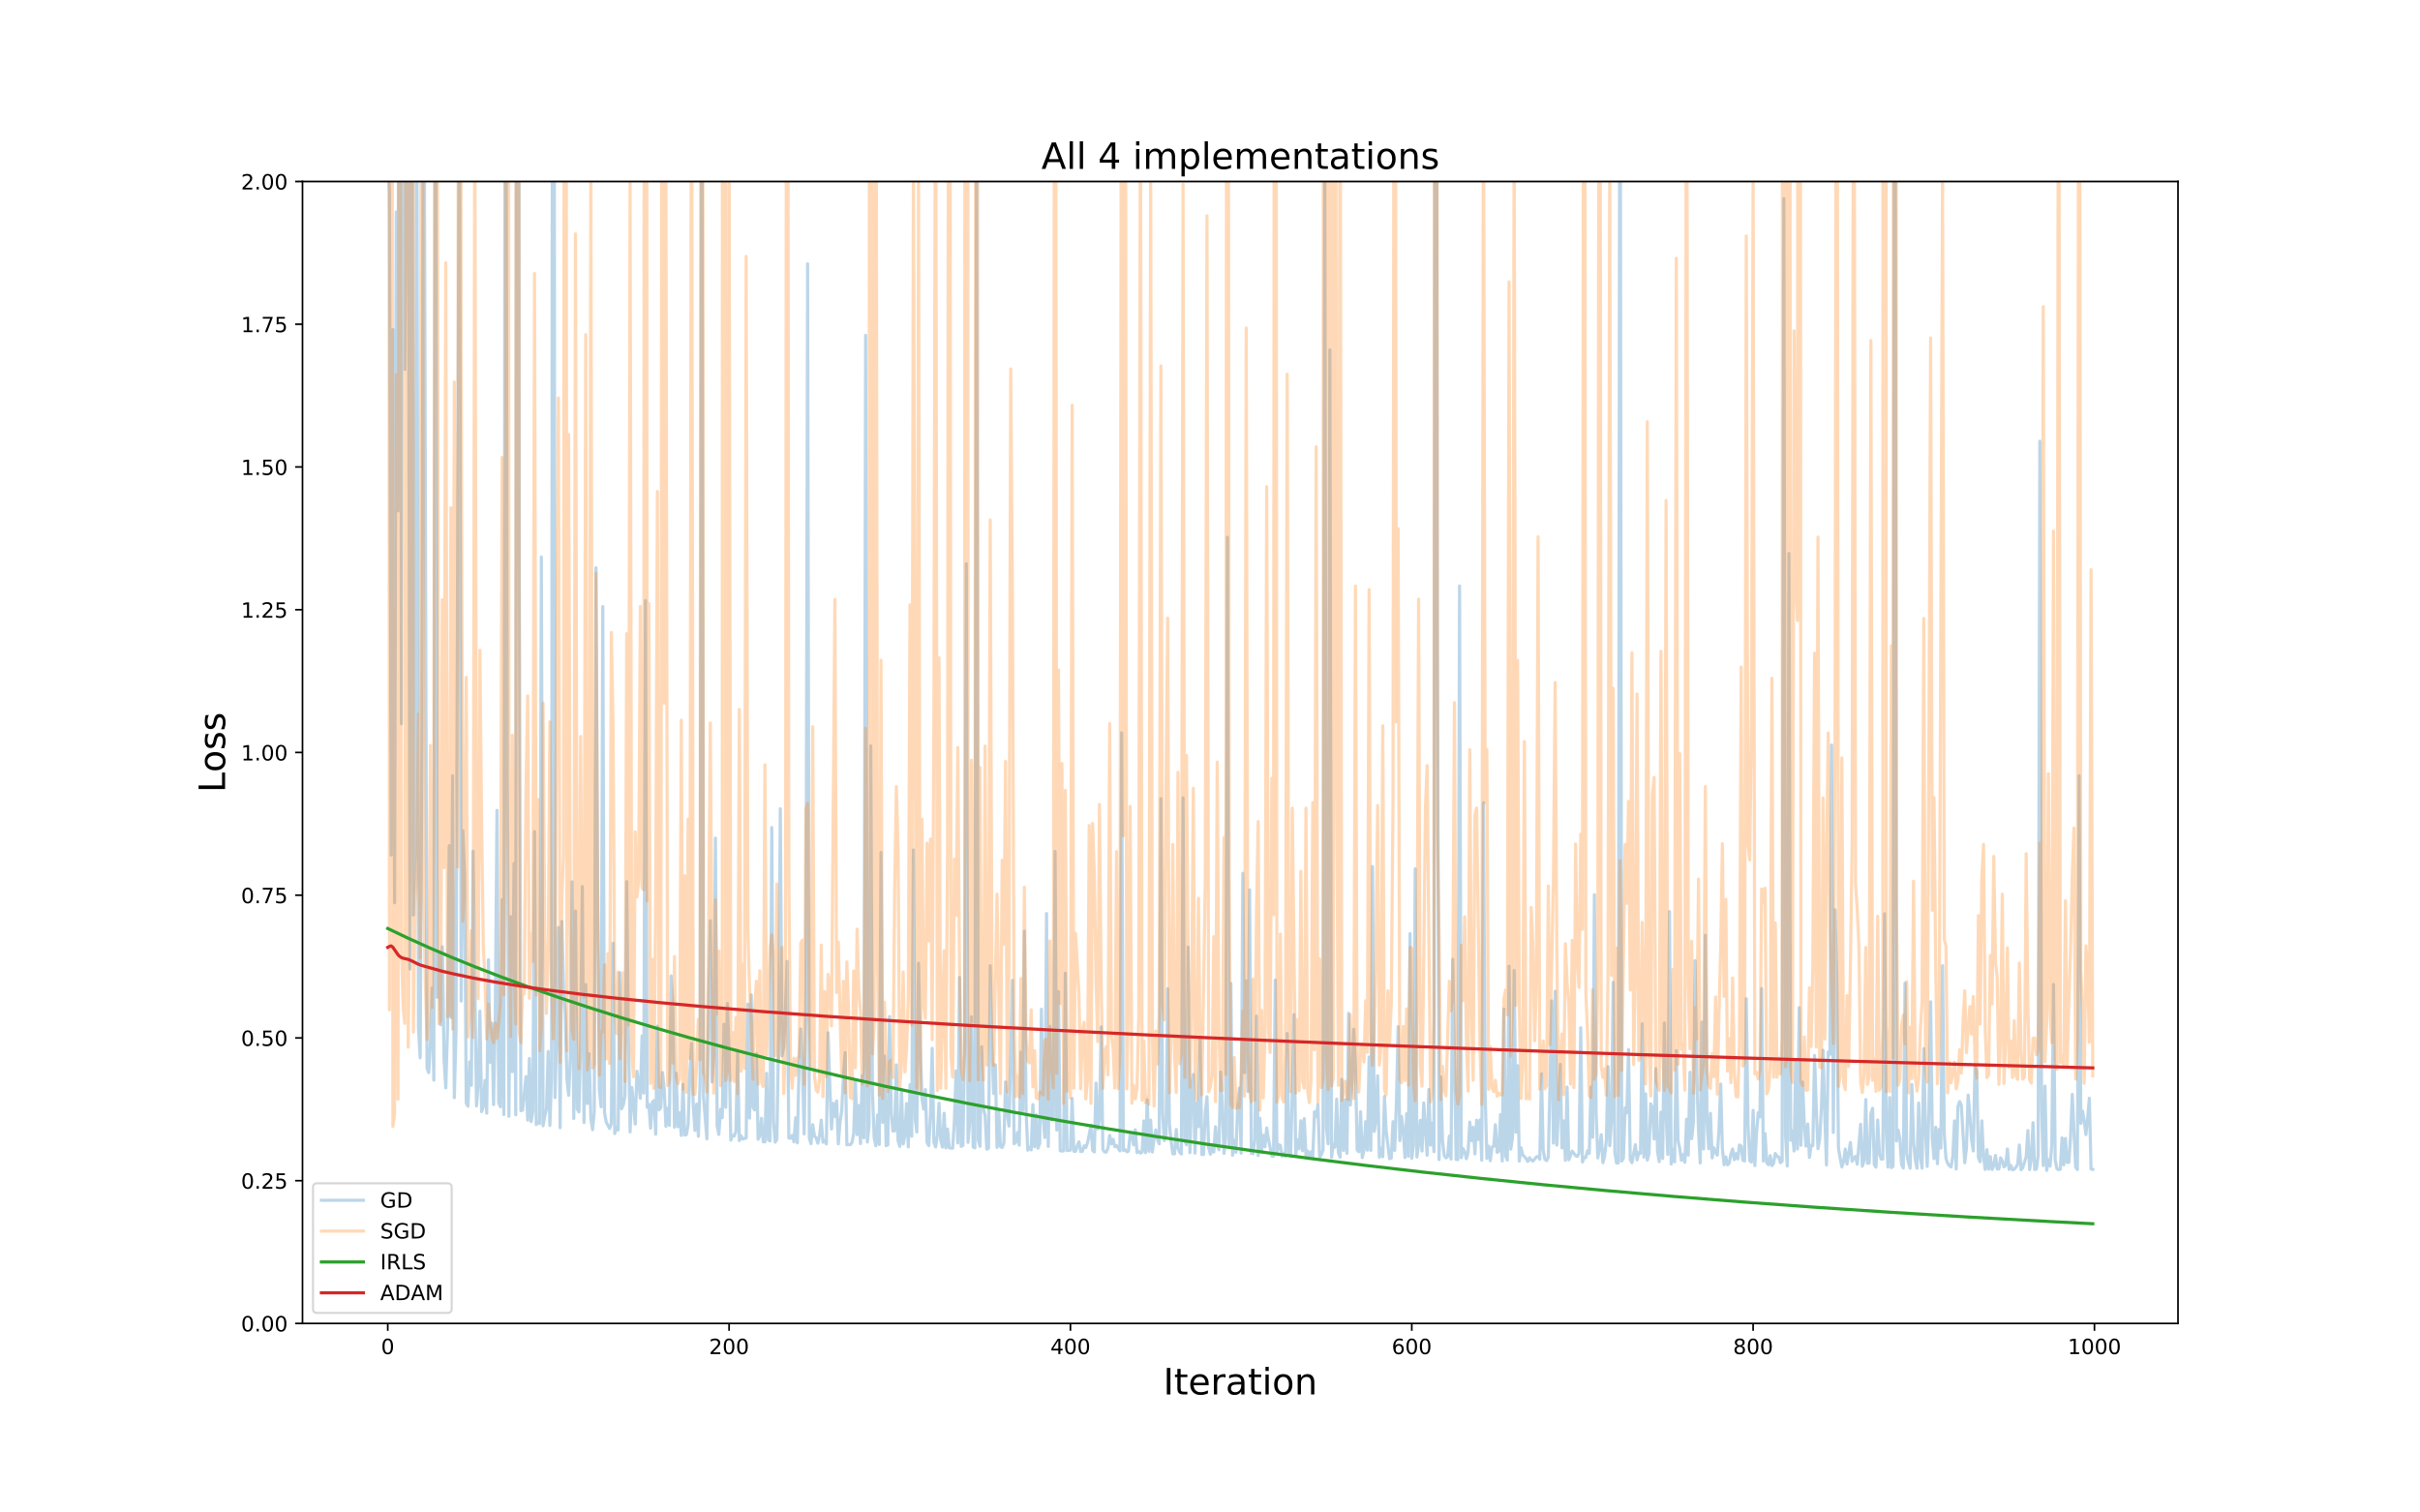 <?xml version="1.0" encoding="utf-8" standalone="no"?>
<!DOCTYPE svg PUBLIC "-//W3C//DTD SVG 1.1//EN"
  "http://www.w3.org/Graphics/SVG/1.1/DTD/svg11.dtd">
<!-- Created with matplotlib (http://matplotlib.org/) -->
<svg height="720pt" version="1.1" viewBox="0 0 1152 720" width="1152pt" xmlns="http://www.w3.org/2000/svg" xmlns:xlink="http://www.w3.org/1999/xlink">
 <defs>
  <style type="text/css">
*{stroke-linecap:butt;stroke-linejoin:round;}
  </style>
 </defs>
 <g id="figure_1">
  <g id="patch_1">
   <path d="M 0 720 
L 1152 720 
L 1152 0 
L 0 0 
z
" style="fill:#ffffff;"/>
  </g>
  <g id="axes_1">
   <g id="patch_2">
    <path d="M 144 630 
L 1036.8 630 
L 1036.8 86.4 
L 144 86.4 
z
" style="fill:#ffffff;"/>
   </g>
   <g id="matplotlib.axis_1">
    <g id="xtick_1">
     <g id="line2d_1">
      <defs>
       <path d="M 0 0 
L 0 3.5 
" id="mc9770592ee" style="stroke:#000000;stroke-width:0.8;"/>
      </defs>
      <g>
       <use style="stroke:#000000;stroke-width:0.8;" x="184.582" xlink:href="#mc9770592ee" y="630"/>
      </g>
     </g>
     <g id="text_1">
      <!-- 0 -->
      <defs>
       <path d="M 31.781 66.406 
Q 24.172 66.406 20.328 58.906 
Q 16.5 51.422 16.5 36.375 
Q 16.5 21.391 20.328 13.891 
Q 24.172 6.391 31.781 6.391 
Q 39.453 6.391 43.281 13.891 
Q 47.125 21.391 47.125 36.375 
Q 47.125 51.422 43.281 58.906 
Q 39.453 66.406 31.781 66.406 
z
M 31.781 74.219 
Q 44.047 74.219 50.516 64.516 
Q 56.984 54.828 56.984 36.375 
Q 56.984 17.969 50.516 8.266 
Q 44.047 -1.422 31.781 -1.422 
Q 19.531 -1.422 13.062 8.266 
Q 6.594 17.969 6.594 36.375 
Q 6.594 54.828 13.062 64.516 
Q 19.531 74.219 31.781 74.219 
z
" id="DejaVuSans-30"/>
      </defs>
      <g transform="translate(181.401 644.598)scale(0.1 -0.1)">
       <use xlink:href="#DejaVuSans-30"/>
      </g>
     </g>
    </g>
    <g id="xtick_2">
     <g id="line2d_2">
      <g>
       <use style="stroke:#000000;stroke-width:0.8;" x="347.072" xlink:href="#mc9770592ee" y="630"/>
      </g>
     </g>
     <g id="text_2">
      <!-- 200 -->
      <defs>
       <path d="M 19.188 8.297 
L 53.609 8.297 
L 53.609 0 
L 7.328 0 
L 7.328 8.297 
Q 12.938 14.109 22.625 23.891 
Q 32.328 33.688 34.812 36.531 
Q 39.547 41.844 41.422 45.531 
Q 43.312 49.219 43.312 52.781 
Q 43.312 58.594 39.234 62.25 
Q 35.156 65.922 28.609 65.922 
Q 23.969 65.922 18.812 64.312 
Q 13.672 62.703 7.812 59.422 
L 7.812 69.391 
Q 13.766 71.781 18.938 73 
Q 24.125 74.219 28.422 74.219 
Q 39.75 74.219 46.484 68.547 
Q 53.219 62.891 53.219 53.422 
Q 53.219 48.922 51.531 44.891 
Q 49.859 40.875 45.406 35.406 
Q 44.188 33.984 37.641 27.219 
Q 31.109 20.453 19.188 8.297 
z
" id="DejaVuSans-32"/>
      </defs>
      <g transform="translate(337.528 644.598)scale(0.1 -0.1)">
       <use xlink:href="#DejaVuSans-32"/>
       <use x="63.623" xlink:href="#DejaVuSans-30"/>
       <use x="127.246" xlink:href="#DejaVuSans-30"/>
      </g>
     </g>
    </g>
    <g id="xtick_3">
     <g id="line2d_3">
      <g>
       <use style="stroke:#000000;stroke-width:0.8;" x="509.561" xlink:href="#mc9770592ee" y="630"/>
      </g>
     </g>
     <g id="text_3">
      <!-- 400 -->
      <defs>
       <path d="M 37.797 64.312 
L 12.891 25.391 
L 37.797 25.391 
z
M 35.203 72.906 
L 47.609 72.906 
L 47.609 25.391 
L 58.016 25.391 
L 58.016 17.188 
L 47.609 17.188 
L 47.609 0 
L 37.797 0 
L 37.797 17.188 
L 4.891 17.188 
L 4.891 26.703 
z
" id="DejaVuSans-34"/>
      </defs>
      <g transform="translate(500.018 644.598)scale(0.1 -0.1)">
       <use xlink:href="#DejaVuSans-34"/>
       <use x="63.623" xlink:href="#DejaVuSans-30"/>
       <use x="127.246" xlink:href="#DejaVuSans-30"/>
      </g>
     </g>
    </g>
    <g id="xtick_4">
     <g id="line2d_4">
      <g>
       <use style="stroke:#000000;stroke-width:0.8;" x="672.051" xlink:href="#mc9770592ee" y="630"/>
      </g>
     </g>
     <g id="text_4">
      <!-- 600 -->
      <defs>
       <path d="M 33.016 40.375 
Q 26.375 40.375 22.484 35.828 
Q 18.609 31.297 18.609 23.391 
Q 18.609 15.531 22.484 10.953 
Q 26.375 6.391 33.016 6.391 
Q 39.656 6.391 43.531 10.953 
Q 47.406 15.531 47.406 23.391 
Q 47.406 31.297 43.531 35.828 
Q 39.656 40.375 33.016 40.375 
z
M 52.594 71.297 
L 52.594 62.312 
Q 48.875 64.062 45.094 64.984 
Q 41.312 65.922 37.594 65.922 
Q 27.828 65.922 22.672 59.328 
Q 17.531 52.734 16.797 39.406 
Q 19.672 43.656 24.016 45.922 
Q 28.375 48.188 33.594 48.188 
Q 44.578 48.188 50.953 41.516 
Q 57.328 34.859 57.328 23.391 
Q 57.328 12.156 50.688 5.359 
Q 44.047 -1.422 33.016 -1.422 
Q 20.359 -1.422 13.672 8.266 
Q 6.984 17.969 6.984 36.375 
Q 6.984 53.656 15.188 63.938 
Q 23.391 74.219 37.203 74.219 
Q 40.922 74.219 44.703 73.484 
Q 48.484 72.75 52.594 71.297 
z
" id="DejaVuSans-36"/>
      </defs>
      <g transform="translate(662.507 644.598)scale(0.1 -0.1)">
       <use xlink:href="#DejaVuSans-36"/>
       <use x="63.623" xlink:href="#DejaVuSans-30"/>
       <use x="127.246" xlink:href="#DejaVuSans-30"/>
      </g>
     </g>
    </g>
    <g id="xtick_5">
     <g id="line2d_5">
      <g>
       <use style="stroke:#000000;stroke-width:0.8;" x="834.541" xlink:href="#mc9770592ee" y="630"/>
      </g>
     </g>
     <g id="text_5">
      <!-- 800 -->
      <defs>
       <path d="M 31.781 34.625 
Q 24.75 34.625 20.719 30.859 
Q 16.703 27.094 16.703 20.516 
Q 16.703 13.922 20.719 10.156 
Q 24.75 6.391 31.781 6.391 
Q 38.812 6.391 42.859 10.172 
Q 46.922 13.969 46.922 20.516 
Q 46.922 27.094 42.891 30.859 
Q 38.875 34.625 31.781 34.625 
z
M 21.922 38.812 
Q 15.578 40.375 12.031 44.719 
Q 8.5 49.078 8.5 55.328 
Q 8.5 64.062 14.719 69.141 
Q 20.953 74.219 31.781 74.219 
Q 42.672 74.219 48.875 69.141 
Q 55.078 64.062 55.078 55.328 
Q 55.078 49.078 51.531 44.719 
Q 48 40.375 41.703 38.812 
Q 48.828 37.156 52.797 32.312 
Q 56.781 27.484 56.781 20.516 
Q 56.781 9.906 50.312 4.234 
Q 43.844 -1.422 31.781 -1.422 
Q 19.734 -1.422 13.25 4.234 
Q 6.781 9.906 6.781 20.516 
Q 6.781 27.484 10.781 32.312 
Q 14.797 37.156 21.922 38.812 
z
M 18.312 54.391 
Q 18.312 48.734 21.844 45.562 
Q 25.391 42.391 31.781 42.391 
Q 38.141 42.391 41.719 45.562 
Q 45.312 48.734 45.312 54.391 
Q 45.312 60.062 41.719 63.234 
Q 38.141 66.406 31.781 66.406 
Q 25.391 66.406 21.844 63.234 
Q 18.312 60.062 18.312 54.391 
z
" id="DejaVuSans-38"/>
      </defs>
      <g transform="translate(824.997 644.598)scale(0.1 -0.1)">
       <use xlink:href="#DejaVuSans-38"/>
       <use x="63.623" xlink:href="#DejaVuSans-30"/>
       <use x="127.246" xlink:href="#DejaVuSans-30"/>
      </g>
     </g>
    </g>
    <g id="xtick_6">
     <g id="line2d_6">
      <g>
       <use style="stroke:#000000;stroke-width:0.8;" x="997.031" xlink:href="#mc9770592ee" y="630"/>
      </g>
     </g>
     <g id="text_6">
      <!-- 1000 -->
      <defs>
       <path d="M 12.406 8.297 
L 28.516 8.297 
L 28.516 63.922 
L 10.984 60.406 
L 10.984 69.391 
L 28.422 72.906 
L 38.281 72.906 
L 38.281 8.297 
L 54.391 8.297 
L 54.391 0 
L 12.406 0 
z
" id="DejaVuSans-31"/>
      </defs>
      <g transform="translate(984.306 644.598)scale(0.1 -0.1)">
       <use xlink:href="#DejaVuSans-31"/>
       <use x="63.623" xlink:href="#DejaVuSans-30"/>
       <use x="127.246" xlink:href="#DejaVuSans-30"/>
       <use x="190.869" xlink:href="#DejaVuSans-30"/>
      </g>
     </g>
    </g>
    <g id="text_7">
     <!-- Iteration -->
     <defs>
      <path d="M 9.812 72.906 
L 19.672 72.906 
L 19.672 0 
L 9.812 0 
z
" id="DejaVuSans-49"/>
      <path d="M 18.312 70.219 
L 18.312 54.688 
L 36.812 54.688 
L 36.812 47.703 
L 18.312 47.703 
L 18.312 18.016 
Q 18.312 11.328 20.141 9.422 
Q 21.969 7.516 27.594 7.516 
L 36.812 7.516 
L 36.812 0 
L 27.594 0 
Q 17.188 0 13.234 3.875 
Q 9.281 7.766 9.281 18.016 
L 9.281 47.703 
L 2.688 47.703 
L 2.688 54.688 
L 9.281 54.688 
L 9.281 70.219 
z
" id="DejaVuSans-74"/>
      <path d="M 56.203 29.594 
L 56.203 25.203 
L 14.891 25.203 
Q 15.484 15.922 20.484 11.062 
Q 25.484 6.203 34.422 6.203 
Q 39.594 6.203 44.453 7.469 
Q 49.312 8.734 54.109 11.281 
L 54.109 2.781 
Q 49.266 0.734 44.188 -0.344 
Q 39.109 -1.422 33.891 -1.422 
Q 20.797 -1.422 13.156 6.188 
Q 5.516 13.812 5.516 26.812 
Q 5.516 40.234 12.766 48.109 
Q 20.016 56 32.328 56 
Q 43.359 56 49.781 48.891 
Q 56.203 41.797 56.203 29.594 
z
M 47.219 32.234 
Q 47.125 39.594 43.094 43.984 
Q 39.062 48.391 32.422 48.391 
Q 24.906 48.391 20.391 44.141 
Q 15.875 39.891 15.188 32.172 
z
" id="DejaVuSans-65"/>
      <path d="M 41.109 46.297 
Q 39.594 47.172 37.812 47.578 
Q 36.031 48 33.891 48 
Q 26.266 48 22.188 43.047 
Q 18.109 38.094 18.109 28.812 
L 18.109 0 
L 9.078 0 
L 9.078 54.688 
L 18.109 54.688 
L 18.109 46.188 
Q 20.953 51.172 25.484 53.578 
Q 30.031 56 36.531 56 
Q 37.453 56 38.578 55.875 
Q 39.703 55.766 41.062 55.516 
z
" id="DejaVuSans-72"/>
      <path d="M 34.281 27.484 
Q 23.391 27.484 19.188 25 
Q 14.984 22.516 14.984 16.5 
Q 14.984 11.719 18.141 8.906 
Q 21.297 6.109 26.703 6.109 
Q 34.188 6.109 38.703 11.406 
Q 43.219 16.703 43.219 25.484 
L 43.219 27.484 
z
M 52.203 31.203 
L 52.203 0 
L 43.219 0 
L 43.219 8.297 
Q 40.141 3.328 35.547 0.953 
Q 30.953 -1.422 24.312 -1.422 
Q 15.922 -1.422 10.953 3.297 
Q 6 8.016 6 15.922 
Q 6 25.141 12.172 29.828 
Q 18.359 34.516 30.609 34.516 
L 43.219 34.516 
L 43.219 35.406 
Q 43.219 41.609 39.141 45 
Q 35.062 48.391 27.688 48.391 
Q 23 48.391 18.547 47.266 
Q 14.109 46.141 10.016 43.891 
L 10.016 52.203 
Q 14.938 54.109 19.578 55.047 
Q 24.219 56 28.609 56 
Q 40.484 56 46.344 49.844 
Q 52.203 43.703 52.203 31.203 
z
" id="DejaVuSans-61"/>
      <path d="M 9.422 54.688 
L 18.406 54.688 
L 18.406 0 
L 9.422 0 
z
M 9.422 75.984 
L 18.406 75.984 
L 18.406 64.594 
L 9.422 64.594 
z
" id="DejaVuSans-69"/>
      <path d="M 30.609 48.391 
Q 23.391 48.391 19.188 42.75 
Q 14.984 37.109 14.984 27.297 
Q 14.984 17.484 19.156 11.844 
Q 23.344 6.203 30.609 6.203 
Q 37.797 6.203 41.984 11.859 
Q 46.188 17.531 46.188 27.297 
Q 46.188 37.016 41.984 42.703 
Q 37.797 48.391 30.609 48.391 
z
M 30.609 56 
Q 42.328 56 49.016 48.375 
Q 55.719 40.766 55.719 27.297 
Q 55.719 13.875 49.016 6.219 
Q 42.328 -1.422 30.609 -1.422 
Q 18.844 -1.422 12.172 6.219 
Q 5.516 13.875 5.516 27.297 
Q 5.516 40.766 12.172 48.375 
Q 18.844 56 30.609 56 
z
" id="DejaVuSans-6f"/>
      <path d="M 54.891 33.016 
L 54.891 0 
L 45.906 0 
L 45.906 32.719 
Q 45.906 40.484 42.875 44.328 
Q 39.844 48.188 33.797 48.188 
Q 26.516 48.188 22.312 43.547 
Q 18.109 38.922 18.109 30.906 
L 18.109 0 
L 9.078 0 
L 9.078 54.688 
L 18.109 54.688 
L 18.109 46.188 
Q 21.344 51.125 25.703 53.562 
Q 30.078 56 35.797 56 
Q 45.219 56 50.047 50.172 
Q 54.891 44.344 54.891 33.016 
z
" id="DejaVuSans-6e"/>
     </defs>
     <g transform="translate(553.752 663.808)scale(0.173 -0.173)">
      <use xlink:href="#DejaVuSans-49"/>
      <use x="29.492" xlink:href="#DejaVuSans-74"/>
      <use x="68.701" xlink:href="#DejaVuSans-65"/>
      <use x="130.225" xlink:href="#DejaVuSans-72"/>
      <use x="171.338" xlink:href="#DejaVuSans-61"/>
      <use x="232.617" xlink:href="#DejaVuSans-74"/>
      <use x="271.826" xlink:href="#DejaVuSans-69"/>
      <use x="299.609" xlink:href="#DejaVuSans-6f"/>
      <use x="360.791" xlink:href="#DejaVuSans-6e"/>
     </g>
    </g>
   </g>
   <g id="matplotlib.axis_2">
    <g id="ytick_1">
     <g id="line2d_7">
      <defs>
       <path d="M 0 0 
L -3.5 0 
" id="m3e6293aca1" style="stroke:#000000;stroke-width:0.8;"/>
      </defs>
      <g>
       <use style="stroke:#000000;stroke-width:0.8;" x="144" xlink:href="#m3e6293aca1" y="630"/>
      </g>
     </g>
     <g id="text_8">
      <!-- 0.00 -->
      <defs>
       <path d="M 10.688 12.406 
L 21 12.406 
L 21 0 
L 10.688 0 
z
" id="DejaVuSans-2e"/>
      </defs>
      <g transform="translate(114.734 633.799)scale(0.1 -0.1)">
       <use xlink:href="#DejaVuSans-30"/>
       <use x="63.623" xlink:href="#DejaVuSans-2e"/>
       <use x="95.41" xlink:href="#DejaVuSans-30"/>
       <use x="159.033" xlink:href="#DejaVuSans-30"/>
      </g>
     </g>
    </g>
    <g id="ytick_2">
     <g id="line2d_8">
      <g>
       <use style="stroke:#000000;stroke-width:0.8;" x="144" xlink:href="#m3e6293aca1" y="562.05"/>
      </g>
     </g>
     <g id="text_9">
      <!-- 0.25 -->
      <defs>
       <path d="M 10.797 72.906 
L 49.516 72.906 
L 49.516 64.594 
L 19.828 64.594 
L 19.828 46.734 
Q 21.969 47.469 24.109 47.828 
Q 26.266 48.188 28.422 48.188 
Q 40.625 48.188 47.75 41.5 
Q 54.891 34.812 54.891 23.391 
Q 54.891 11.625 47.562 5.094 
Q 40.234 -1.422 26.906 -1.422 
Q 22.312 -1.422 17.547 -0.641 
Q 12.797 0.141 7.719 1.703 
L 7.719 11.625 
Q 12.109 9.234 16.797 8.062 
Q 21.484 6.891 26.703 6.891 
Q 35.156 6.891 40.078 11.328 
Q 45.016 15.766 45.016 23.391 
Q 45.016 31 40.078 35.438 
Q 35.156 39.891 26.703 39.891 
Q 22.75 39.891 18.812 39.016 
Q 14.891 38.141 10.797 36.281 
z
" id="DejaVuSans-35"/>
      </defs>
      <g transform="translate(114.734 565.849)scale(0.1 -0.1)">
       <use xlink:href="#DejaVuSans-30"/>
       <use x="63.623" xlink:href="#DejaVuSans-2e"/>
       <use x="95.41" xlink:href="#DejaVuSans-32"/>
       <use x="159.033" xlink:href="#DejaVuSans-35"/>
      </g>
     </g>
    </g>
    <g id="ytick_3">
     <g id="line2d_9">
      <g>
       <use style="stroke:#000000;stroke-width:0.8;" x="144" xlink:href="#m3e6293aca1" y="494.1"/>
      </g>
     </g>
     <g id="text_10">
      <!-- 0.50 -->
      <g transform="translate(114.734 497.899)scale(0.1 -0.1)">
       <use xlink:href="#DejaVuSans-30"/>
       <use x="63.623" xlink:href="#DejaVuSans-2e"/>
       <use x="95.41" xlink:href="#DejaVuSans-35"/>
       <use x="159.033" xlink:href="#DejaVuSans-30"/>
      </g>
     </g>
    </g>
    <g id="ytick_4">
     <g id="line2d_10">
      <g>
       <use style="stroke:#000000;stroke-width:0.8;" x="144" xlink:href="#m3e6293aca1" y="426.15"/>
      </g>
     </g>
     <g id="text_11">
      <!-- 0.75 -->
      <defs>
       <path d="M 8.203 72.906 
L 55.078 72.906 
L 55.078 68.703 
L 28.609 0 
L 18.312 0 
L 43.219 64.594 
L 8.203 64.594 
z
" id="DejaVuSans-37"/>
      </defs>
      <g transform="translate(114.734 429.949)scale(0.1 -0.1)">
       <use xlink:href="#DejaVuSans-30"/>
       <use x="63.623" xlink:href="#DejaVuSans-2e"/>
       <use x="95.41" xlink:href="#DejaVuSans-37"/>
       <use x="159.033" xlink:href="#DejaVuSans-35"/>
      </g>
     </g>
    </g>
    <g id="ytick_5">
     <g id="line2d_11">
      <g>
       <use style="stroke:#000000;stroke-width:0.8;" x="144" xlink:href="#m3e6293aca1" y="358.2"/>
      </g>
     </g>
     <g id="text_12">
      <!-- 1.00 -->
      <g transform="translate(114.734 361.999)scale(0.1 -0.1)">
       <use xlink:href="#DejaVuSans-31"/>
       <use x="63.623" xlink:href="#DejaVuSans-2e"/>
       <use x="95.41" xlink:href="#DejaVuSans-30"/>
       <use x="159.033" xlink:href="#DejaVuSans-30"/>
      </g>
     </g>
    </g>
    <g id="ytick_6">
     <g id="line2d_12">
      <g>
       <use style="stroke:#000000;stroke-width:0.8;" x="144" xlink:href="#m3e6293aca1" y="290.25"/>
      </g>
     </g>
     <g id="text_13">
      <!-- 1.25 -->
      <g transform="translate(114.734 294.049)scale(0.1 -0.1)">
       <use xlink:href="#DejaVuSans-31"/>
       <use x="63.623" xlink:href="#DejaVuSans-2e"/>
       <use x="95.41" xlink:href="#DejaVuSans-32"/>
       <use x="159.033" xlink:href="#DejaVuSans-35"/>
      </g>
     </g>
    </g>
    <g id="ytick_7">
     <g id="line2d_13">
      <g>
       <use style="stroke:#000000;stroke-width:0.8;" x="144" xlink:href="#m3e6293aca1" y="222.3"/>
      </g>
     </g>
     <g id="text_14">
      <!-- 1.50 -->
      <g transform="translate(114.734 226.099)scale(0.1 -0.1)">
       <use xlink:href="#DejaVuSans-31"/>
       <use x="63.623" xlink:href="#DejaVuSans-2e"/>
       <use x="95.41" xlink:href="#DejaVuSans-35"/>
       <use x="159.033" xlink:href="#DejaVuSans-30"/>
      </g>
     </g>
    </g>
    <g id="ytick_8">
     <g id="line2d_14">
      <g>
       <use style="stroke:#000000;stroke-width:0.8;" x="144" xlink:href="#m3e6293aca1" y="154.35"/>
      </g>
     </g>
     <g id="text_15">
      <!-- 1.75 -->
      <g transform="translate(114.734 158.149)scale(0.1 -0.1)">
       <use xlink:href="#DejaVuSans-31"/>
       <use x="63.623" xlink:href="#DejaVuSans-2e"/>
       <use x="95.41" xlink:href="#DejaVuSans-37"/>
       <use x="159.033" xlink:href="#DejaVuSans-35"/>
      </g>
     </g>
    </g>
    <g id="ytick_9">
     <g id="line2d_15">
      <g>
       <use style="stroke:#000000;stroke-width:0.8;" x="144" xlink:href="#m3e6293aca1" y="86.4"/>
      </g>
     </g>
     <g id="text_16">
      <!-- 2.00 -->
      <g transform="translate(114.734 90.199)scale(0.1 -0.1)">
       <use xlink:href="#DejaVuSans-32"/>
       <use x="63.623" xlink:href="#DejaVuSans-2e"/>
       <use x="95.41" xlink:href="#DejaVuSans-30"/>
       <use x="159.033" xlink:href="#DejaVuSans-30"/>
      </g>
     </g>
    </g>
    <g id="text_17">
     <!-- Loss -->
     <defs>
      <path d="M 9.812 72.906 
L 19.672 72.906 
L 19.672 8.297 
L 55.172 8.297 
L 55.172 0 
L 9.812 0 
z
" id="DejaVuSans-4c"/>
      <path d="M 44.281 53.078 
L 44.281 44.578 
Q 40.484 46.531 36.375 47.5 
Q 32.281 48.484 27.875 48.484 
Q 21.188 48.484 17.844 46.438 
Q 14.5 44.391 14.5 40.281 
Q 14.5 37.156 16.891 35.375 
Q 19.281 33.594 26.516 31.984 
L 29.594 31.297 
Q 39.156 29.25 43.188 25.516 
Q 47.219 21.781 47.219 15.094 
Q 47.219 7.469 41.188 3.016 
Q 35.156 -1.422 24.609 -1.422 
Q 20.219 -1.422 15.453 -0.562 
Q 10.688 0.297 5.422 2 
L 5.422 11.281 
Q 10.406 8.688 15.234 7.391 
Q 20.062 6.109 24.812 6.109 
Q 31.156 6.109 34.562 8.281 
Q 37.984 10.453 37.984 14.406 
Q 37.984 18.062 35.516 20.016 
Q 33.062 21.969 24.703 23.781 
L 21.578 24.516 
Q 13.234 26.266 9.516 29.906 
Q 5.812 33.547 5.812 39.891 
Q 5.812 47.609 11.281 51.797 
Q 16.75 56 26.812 56 
Q 31.781 56 36.172 55.266 
Q 40.578 54.547 44.281 53.078 
z
" id="DejaVuSans-73"/>
     </defs>
     <g transform="translate(107.141 377.301)rotate(-90)scale(0.173 -0.173)">
      <use xlink:href="#DejaVuSans-4c"/>
      <use x="55.697" xlink:href="#DejaVuSans-6f"/>
      <use x="116.879" xlink:href="#DejaVuSans-73"/>
      <use x="168.979" xlink:href="#DejaVuSans-73"/>
     </g>
    </g>
   </g>
   <g id="line2d_16">
    <path clip-path="url(#p356c524a5b)" d="M 184.582 72.337 
L 185.394 91.413 
L 186.207 407.054 
L 187.019 156.881 
L 187.832 429.765 
L 188.644 100.867 
L 189.457 243.179 
L 189.75 -1 
M 190.72 -1 
L 191.081 344.558 
L 191.691 -1 
M 192.215 -1 
L 192.706 175.868 
L 193.519 55.658 
L 194.26 -1 
M 194.341 -1 
L 195.144 461.303 
L 195.72 -1 
M 196.202 -1 
L 196.769 435.575 
L 197.581 405.138 
L 198.393 8.966 
L 199.206 489.461 
L 200.018 503.56 
L 200.831 352.743 
L 201.531 -1 
M 201.808 -1 
L 203.268 508.416 
L 204.081 510.602 
L 204.893 496.459 
L 205.705 470.319 
L 206.518 514.191 
L 207.233 -1 
M 207.435 -1 
L 208.143 474.734 
L 208.955 453.331 
L 209.768 487.842 
L 210.58 450.711 
L 211.393 504.603 
L 212.205 517.881 
L 213.018 490.22 
L 213.83 402.586 
L 214.642 484.351 
L 215.455 369.316 
L 216.267 522.557 
L 217.08 491.375 
L 218.705 5.473 
L 219.517 476.568 
L 220.33 395.459 
L 221.142 415.955 
L 221.954 525.127 
L 222.767 526.571 
L 223.579 505.442 
L 224.392 516.646 
L 225.204 405.171 
L 226.829 526.459 
L 227.642 516.178 
L 228.454 481.332 
L 229.267 529.193 
L 230.079 526.508 
L 230.891 514.324 
L 231.704 529.954 
L 232.516 456.878 
L 233.329 505.742 
L 234.141 487.082 
L 234.954 525.831 
L 235.766 484.325 
L 236.579 385.762 
L 237.391 524.946 
L 238.203 526.877 
L 239.016 428.288 
L 239.828 530.581 
L 240.435 -1 
M 240.908 -1 
L 241.453 368.445 
L 242.266 531.427 
L 243.078 436.336 
L 243.891 510.17 
L 244.703 411.023 
L 245.515 530.677 
L 245.819 -1 
M 246.961 -1 
L 247.14 251.734 
L 247.953 528.722 
L 248.765 528.493 
L 250.39 512.513 
L 251.203 533.251 
L 252.015 503.867 
L 252.828 533.911 
L 253.64 528.951 
L 254.452 395.846 
L 255.265 535.335 
L 256.077 533.881 
L 256.89 534.84 
L 257.702 265.161 
L 258.515 535.925 
L 259.327 531.267 
L 260.14 527.82 
L 260.952 500.556 
L 261.764 535.776 
L 262.577 511.592 
L 262.956 -1 
M 263.819 -1 
L 264.202 522.487 
L 265.014 489.612 
L 265.827 441.506 
L 266.639 536.837 
L 267.452 438.638 
L 268.264 471.063 
L 269.076 482.79 
L 269.889 513.852 
L 270.701 521.407 
L 271.514 502.902 
L 272.326 419.804 
L 273.139 532.465 
L 273.951 433.691 
L 274.764 527.791 
L 275.576 529.298 
L 276.389 496.942 
L 277.201 422.019 
L 278.013 534.378 
L 278.826 468.7 
L 279.638 525.322 
L 280.451 501.653 
L 281.263 532.152 
L 282.076 537.761 
L 282.888 529.471 
L 283.701 270.273 
L 284.513 425.828 
L 285.325 518.754 
L 286.138 526.894 
L 286.95 288.762 
L 287.763 529.571 
L 288.575 534.14 
L 290.2 537.217 
L 291.013 534.862 
L 291.825 449.011 
L 292.638 539.631 
L 293.45 536.537 
L 294.262 537.924 
L 295.075 463.034 
L 295.887 527.837 
L 296.7 525.984 
L 297.512 521.742 
L 298.325 419.703 
L 299.137 490.908 
L 299.95 538.842 
L 300.762 517.693 
L 301.574 525.509 
L 302.387 535.128 
L 303.199 509.965 
L 304.012 515.667 
L 304.824 522.812 
L 305.637 493.174 
L 306.449 520.349 
L 307.262 285.923 
L 308.074 527.12 
L 308.886 525.688 
L 309.699 537.05 
L 310.511 524.751 
L 311.324 523.905 
L 312.136 539.93 
L 312.949 488.491 
L 313.761 528.353 
L 314.574 527.3 
L 315.386 510.57 
L 316.199 518.866 
L 317.011 536.191 
L 317.823 527.557 
L 318.636 535.715 
L 319.448 464.589 
L 320.261 476.697 
L 321.073 536.608 
L 321.886 510.913 
L 322.698 536.353 
L 323.511 529.748 
L 324.323 540.522 
L 325.135 516.19 
L 325.948 540.355 
L 326.76 540.069 
L 327.573 535.474 
L 328.385 510.835 
L 329.198 496.701 
L 330.01 526.268 
L 330.823 538.136 
L 331.635 525.629 
L 332.448 540.877 
L 333.26 514.971 
L 334.006 -1 
M 334.138 -1 
L 334.885 521.802 
L 336.51 542.146 
L 337.322 478.42 
L 338.135 438.32 
L 338.947 514.998 
L 339.76 502.138 
L 340.572 398.972 
L 341.384 536.024 
L 342.197 540.027 
L 343.009 528.068 
L 343.822 532.06 
L 344.634 487.543 
L 345.447 527.135 
L 346.259 477.696 
L 347.072 500.006 
L 347.884 542.776 
L 348.696 540.441 
L 349.509 540.813 
L 350.321 538.733 
L 351.134 500.09 
L 351.946 542.984 
L 352.759 540.681 
L 353.571 542.264 
L 354.384 541.927 
L 355.196 541.721 
L 356.009 477.977 
L 356.821 532.22 
L 357.633 473.553 
L 358.446 527.223 
L 359.258 528.375 
L 360.071 501.545 
L 360.883 542.355 
L 361.696 540.617 
L 362.508 532.333 
L 363.321 543.548 
L 364.133 543.573 
L 364.945 510.956 
L 365.758 542.622 
L 366.57 543.175 
L 367.383 393.925 
L 368.195 533.373 
L 369.008 543.711 
L 369.82 542.439 
L 370.633 492.959 
L 371.445 385.02 
L 372.257 502.635 
L 373.07 498.291 
L 373.882 480.479 
L 374.695 457.639 
L 375.507 541.734 
L 376.32 541.821 
L 377.132 540.46 
L 377.945 543.581 
L 378.757 532.098 
L 379.57 544.04 
L 380.382 507.52 
L 381.194 489.858 
L 382.007 508.714 
L 382.819 539.787 
L 383.632 480.368 
L 384.444 125.587 
L 385.257 541.809 
L 386.069 544.439 
L 386.882 535.377 
L 387.694 540.796 
L 388.506 541.662 
L 389.319 544.218 
L 390.131 540.541 
L 390.944 533.264 
L 391.756 543.747 
L 392.569 542.799 
L 393.381 544.547 
L 394.194 491.642 
L 395.006 516.274 
L 395.819 537.424 
L 396.631 525.233 
L 397.443 531.569 
L 398.256 524.079 
L 399.068 544.509 
L 399.881 534.184 
L 400.693 528.73 
L 401.506 511.556 
L 402.318 501.061 
L 403.131 544.992 
L 403.943 544.774 
L 404.755 544.963 
L 405.568 543.881 
L 406.38 539.657 
L 407.193 514.896 
L 408.005 540.147 
L 408.818 526.235 
L 409.63 544.398 
L 410.443 512.13 
L 411.255 541.624 
L 412.067 159.619 
L 412.88 543.655 
L 413.692 535.604 
L 414.505 355.074 
L 415.317 519.954 
L 416.13 541.659 
L 416.942 545.445 
L 417.755 530.749 
L 418.567 544.805 
L 419.38 405.787 
L 420.192 534.332 
L 421.004 502.718 
L 421.817 545.415 
L 422.629 545.044 
L 423.442 483.932 
L 424.254 529.633 
L 425.067 538.44 
L 425.879 538.39 
L 426.692 506.929 
L 427.504 543.011 
L 428.316 545.725 
L 429.129 518.775 
L 429.941 544.586 
L 430.754 540.425 
L 431.566 525.323 
L 432.379 545.956 
L 433.191 516.322 
L 434.004 540.879 
L 434.816 404.62 
L 435.629 532.181 
L 436.441 538.923 
L 437.253 458.541 
L 438.066 497.622 
L 438.878 522.794 
L 439.691 527.953 
L 440.503 518.666 
L 441.316 543.795 
L 442.128 545.367 
L 442.941 530.556 
L 443.753 499.051 
L 444.565 543.83 
L 445.378 546.002 
L 446.19 540.533 
L 447.003 525.154 
L 447.815 542.679 
L 448.628 546.075 
L 449.44 529.951 
L 450.253 546.48 
L 451.065 537.445 
L 451.877 546.421 
L 452.69 546.565 
L 453.502 546.594 
L 454.315 533.708 
L 455.127 509.771 
L 455.94 544.107 
L 456.752 465.278 
L 457.565 545.72 
L 458.377 545.277 
L 459.19 495.95 
L 460.002 268.363 
L 460.814 543.831 
L 461.627 533.783 
L 462.439 484.064 
L 463.252 545.999 
L 464.064 546.441 
L 464.877 57.977 
L 465.689 542.659 
L 466.502 545.695 
L 467.314 498.267 
L 468.126 527.631 
L 468.939 530.994 
L 469.751 547.044 
L 470.564 546.647 
L 471.376 459.701 
L 472.189 496.501 
L 473.001 520.509 
L 473.814 506.87 
L 474.626 546.224 
L 475.438 528.744 
L 476.251 545.783 
L 477.063 546.262 
L 477.876 544.184 
L 478.688 515.067 
L 479.501 529.801 
L 480.313 536.065 
L 481.938 466.697 
L 482.751 544.47 
L 483.563 543.78 
L 484.375 539.108 
L 485.188 545.131 
L 486 500.826 
L 486.813 528.876 
L 487.625 443.279 
L 488.438 528.389 
L 489.25 547.521 
L 490.063 546.1 
L 490.875 547.423 
L 491.687 525.838 
L 492.5 545.909 
L 493.312 530.731 
L 494.125 546.615 
L 494.937 544.169 
L 495.75 480.413 
L 496.562 532.189 
L 497.375 541.532 
L 498.187 434.871 
L 499 545.741 
L 499.812 488.553 
L 500.624 533.072 
L 501.437 532.203 
L 502.249 405.33 
L 503.062 537.941 
L 503.874 472.063 
L 504.687 547.744 
L 505.499 547.959 
L 506.312 547.87 
L 507.124 463.264 
L 507.936 547.695 
L 508.749 547.716 
L 509.561 547.46 
L 510.374 522.925 
L 511.186 548.038 
L 511.999 548.077 
L 512.811 545.405 
L 513.624 543.555 
L 514.436 548.177 
L 515.248 548.09 
L 516.061 545.473 
L 516.873 546.327 
L 517.686 543.995 
L 518.498 540.091 
L 519.311 535.617 
L 520.123 547.593 
L 520.936 548.362 
L 521.748 515.594 
L 522.561 537.446 
L 523.373 532.597 
L 524.185 488.846 
L 524.998 547.282 
L 525.81 548.344 
L 526.623 548.436 
L 527.435 546.551 
L 528.248 540.511 
L 529.06 544.528 
L 529.873 542.38 
L 530.685 545.855 
L 531.497 545.303 
L 533.122 547.888 
L 533.935 348.842 
L 534.747 547.643 
L 535.56 547.266 
L 536.372 548.277 
L 537.185 547.996 
L 537.997 539.54 
L 538.809 540.283 
L 539.622 545.008 
L 540.434 537.807 
L 541.247 548.68 
L 542.059 548.017 
L 542.872 548.939 
L 543.684 548.404 
L 544.497 533.624 
L 545.309 548.736 
L 546.122 523.53 
L 546.934 548.072 
L 547.746 533.241 
L 548.559 548.407 
L 549.371 541.985 
L 550.184 537.882 
L 550.996 542.434 
L 551.809 544.501 
L 552.621 380.18 
L 553.434 529.895 
L 554.246 542.977 
L 555.058 540.619 
L 555.871 470.656 
L 556.683 535.227 
L 557.496 543.22 
L 558.308 549.283 
L 559.121 549.264 
L 559.933 537.704 
L 560.746 546.514 
L 561.558 548.476 
L 562.371 549.365 
L 563.183 379.781 
L 563.995 542.753 
L 564.808 544.955 
L 565.62 450.845 
L 566.433 548.72 
L 567.245 518.974 
L 568.058 511.461 
L 568.87 548.93 
L 569.683 525.012 
L 570.495 536.297 
L 571.307 493.69 
L 572.12 549.6 
L 572.932 549.578 
L 573.745 529.352 
L 574.557 522.101 
L 575.37 546.294 
L 576.182 549.48 
L 576.995 546.119 
L 577.807 548.427 
L 578.619 536.378 
L 579.432 545.02 
L 580.244 547.344 
L 581.057 510.295 
L 581.869 527.211 
L 582.682 549.05 
L 583.494 541.087 
L 584.307 255.747 
L 585.119 545.696 
L 585.932 468.159 
L 586.744 549.963 
L 587.556 542.722 
L 588.369 548.552 
L 589.181 526.179 
L 589.994 518 
L 590.806 548.958 
L 591.619 415.746 
L 592.431 510.601 
L 593.244 466.952 
L 594.056 519.578 
L 594.868 423.572 
L 595.681 549.043 
L 596.493 549.223 
L 597.306 542.726 
L 598.118 483.704 
L 598.931 550.078 
L 599.743 532.359 
L 600.556 547.761 
L 601.368 540.444 
L 602.181 545.925 
L 602.993 536.941 
L 603.805 542.252 
L 605.43 550.33 
L 606.243 550.384 
L 607.055 466.609 
L 607.868 549.151 
L 608.68 544.983 
L 609.493 545.196 
L 610.305 550.416 
L 611.117 549.059 
L 611.93 550.494 
L 612.742 492.001 
L 613.555 549.057 
L 614.367 550.515 
L 615.18 519.517 
L 615.992 483.023 
L 616.805 550.109 
L 617.617 542.599 
L 618.429 546.849 
L 619.242 533.536 
L 620.054 547.808 
L 620.867 532.501 
L 621.679 549.857 
L 622.492 547.928 
L 623.304 550.602 
L 624.117 548.278 
L 624.929 550.775 
L 625.742 529.188 
L 626.554 531.65 
L 627.366 525.945 
L 628.179 550.852 
L 628.991 549.611 
L 629.804 547.54 
L 630.616 55.96 
L 631.429 536.726 
L 632.241 544.52 
L 633.054 166.542 
L 633.866 550.975 
L 634.678 544.863 
L 635.491 546.137 
L 636.303 523.186 
L 637.116 548.658 
L 637.928 550.89 
L 638.741 513.822 
L 639.553 547.64 
L 640.366 523.653 
L 641.178 548.996 
L 641.99 482.362 
L 642.803 526.026 
L 643.615 515.248 
L 644.428 489.908 
L 645.24 507.115 
L 646.053 547.382 
L 646.865 548.269 
L 647.678 529.206 
L 648.49 551.063 
L 649.303 547.336 
L 650.115 533.938 
L 650.927 547.528 
L 651.74 503.186 
L 652.552 547.631 
L 653.365 412.539 
L 654.177 538.627 
L 654.99 533.014 
L 655.802 512.12 
L 656.615 550.878 
L 657.427 546.463 
L 658.239 550.656 
L 659.052 521.966 
L 659.864 538.533 
L 661.489 551.572 
L 662.302 551.304 
L 663.114 533.98 
L 663.927 547.649 
L 664.739 525.072 
L 665.552 488.729 
L 666.364 542.988 
L 667.176 531.501 
L 667.989 538.054 
L 668.801 551.056 
L 669.614 530.181 
L 670.426 550.434 
L 671.239 444.391 
L 672.051 551.363 
L 672.864 545.03 
L 673.676 413.597 
L 674.488 550.778 
L 675.301 544.863 
L 676.113 533.366 
L 676.926 547.93 
L 677.738 525.04 
L 679.363 549.939 
L 680.176 518.636 
L 680.988 545.127 
L 681.8 534.644 
L 682.613 548.238 
L 683.108 -1 
M 683.867 -1 
L 684.238 294.674 
L 685.05 552.004 
L 685.863 512.676 
L 686.675 543.02 
L 687.488 550.002 
L 688.3 551.222 
L 689.113 550.512 
L 689.925 540.854 
L 690.737 551.759 
L 691.55 456.687 
L 693.175 551.936 
L 693.987 552.011 
L 694.8 278.946 
L 695.612 551.117 
L 696.425 546.793 
L 697.237 548.12 
L 698.049 551.605 
L 698.862 548.564 
L 699.674 534.174 
L 700.487 543.016 
L 701.299 536.696 
L 702.112 549.303 
L 702.924 533.275 
L 703.737 542.478 
L 704.549 533.124 
L 705.362 552.281 
L 706.174 382.161 
L 706.986 520.923 
L 707.799 551.452 
L 708.611 545.604 
L 709.424 552.556 
L 710.236 546.064 
L 711.049 545.679 
L 711.861 535.401 
L 712.674 548.571 
L 713.486 548.083 
L 714.298 530.583 
L 715.111 552.675 
L 715.923 480.331 
L 716.736 550.317 
L 717.548 552.227 
L 718.361 459.923 
L 719.173 547.047 
L 719.986 541.627 
L 720.798 461.948 
L 721.61 538.952 
L 722.423 507.297 
L 723.235 552.752 
L 724.048 546.335 
L 724.86 549.781 
L 725.673 550.546 
L 726.485 551.584 
L 727.298 552.906 
L 728.11 551.105 
L 728.923 552.201 
L 729.735 552.724 
L 731.36 550.77 
L 732.172 550.477 
L 732.985 551.863 
L 733.797 511.172 
L 734.61 547.421 
L 735.422 551.865 
L 736.235 552.516 
L 737.047 550.842 
L 737.859 516.066 
L 738.672 476.471 
L 739.484 544.164 
L 740.297 471.855 
L 741.109 545.114 
L 741.922 527.216 
L 742.734 506.7 
L 743.547 546.456 
L 744.359 533.609 
L 745.171 552.39 
L 745.984 517.509 
L 746.796 552.111 
L 748.421 547.964 
L 750.046 550.14 
L 750.859 550.538 
L 751.671 548.996 
L 752.484 489.244 
L 753.296 553.15 
L 754.108 551.182 
L 754.921 550.959 
L 755.733 547.779 
L 756.546 549.016 
L 757.358 517.439 
L 758.171 541.391 
L 758.983 425.911 
L 759.796 529.57 
L 760.608 551.219 
L 761.42 546.505 
L 762.233 540.189 
L 763.045 553.522 
L 763.858 550.362 
L 764.67 542.928 
L 765.483 507.785 
L 766.295 545.403 
L 767.108 533.419 
L 767.92 467.614 
L 768.733 548.623 
L 769.545 553.701 
L 770.357 553.622 
L 771.069 -1 
M 771.271 -1 
L 771.982 552.709 
L 772.795 551.324 
L 773.607 527.341 
L 774.42 529.752 
L 775.232 499.618 
L 776.045 551.965 
L 776.857 553.504 
L 778.482 544.897 
L 779.294 552.109 
L 780.107 548.659 
L 780.919 549.028 
L 781.732 487.355 
L 782.544 550.856 
L 783.357 520.698 
L 784.169 552.26 
L 784.981 548.982 
L 785.794 525.441 
L 786.606 527.42 
L 787.419 542.219 
L 788.231 508.788 
L 789.044 548.277 
L 789.856 553.002 
L 790.669 529.4 
L 791.481 551.455 
L 792.294 486.963 
L 793.106 530.401 
L 793.918 549.532 
L 794.731 433.927 
L 795.543 554.162 
L 796.356 547.108 
L 797.168 553.064 
L 797.981 500.199 
L 798.793 542.825 
L 799.606 546.716 
L 800.418 552.368 
L 801.23 549.608 
L 802.043 553.295 
L 802.855 532.793 
L 803.668 549.894 
L 804.48 510.451 
L 805.293 542.05 
L 806.105 534.233 
L 806.918 457.279 
L 807.73 511.141 
L 808.543 538.278 
L 809.355 553.599 
L 810.167 486.51 
L 810.98 546.934 
L 811.792 445.201 
L 812.605 534.332 
L 813.417 546.84 
L 814.23 529.992 
L 815.042 551.198 
L 815.855 546.375 
L 816.667 548.72 
L 817.479 549.921 
L 818.292 537.788 
L 819.104 516.059 
L 819.917 546.96 
L 820.729 554.466 
L 821.542 550.71 
L 822.354 554.518 
L 823.167 553.742 
L 823.979 549.336 
L 824.791 546.956 
L 825.604 552.037 
L 826.416 549.131 
L 827.229 551.696 
L 828.041 545.057 
L 828.854 545.553 
L 829.666 552.315 
L 830.479 552.649 
L 831.291 475.422 
L 832.104 535.225 
L 832.916 552.483 
L 833.728 553.195 
L 834.541 528.562 
L 835.353 554.867 
L 836.166 539.396 
L 836.978 529.695 
L 837.791 531.735 
L 838.603 470.616 
L 839.416 552.664 
L 840.228 539.64 
L 841.04 553.552 
L 841.853 554.437 
L 842.665 550.131 
L 843.478 554.92 
L 844.29 553.747 
L 845.103 549.097 
L 845.915 550.532 
L 846.728 550.736 
L 847.54 553.53 
L 848.352 552.817 
L 849.165 94.54 
L 849.977 540.136 
L 850.79 555.059 
L 851.602 263.466 
L 852.415 542.829 
L 853.227 538.287 
L 854.04 547.914 
L 854.852 504.301 
L 855.665 546.979 
L 856.477 479.703 
L 857.289 545.206 
L 858.102 515.103 
L 858.914 535.467 
L 859.727 545.599 
L 860.539 535.088 
L 861.352 550.956 
L 862.164 545.167 
L 862.977 545.372 
L 863.789 502.465 
L 864.601 527.566 
L 865.414 546.793 
L 866.226 542.094 
L 867.039 527.675 
L 867.851 499.936 
L 868.664 531.664 
L 869.476 554.569 
L 870.289 500.755 
L 871.101 501.916 
L 871.914 354.657 
L 872.726 539.09 
L 873.538 433.083 
L 874.351 464.887 
L 875.163 546.39 
L 875.976 551.377 
L 876.788 555.497 
L 877.601 552.96 
L 878.413 546.992 
L 879.226 554.136 
L 880.85 543.866 
L 881.663 552.809 
L 882.475 551.364 
L 883.288 550.478 
L 884.1 554.178 
L 885.725 535.194 
L 886.538 555.173 
L 887.35 552.381 
L 888.162 523.426 
L 888.975 553.784 
L 889.787 553.644 
L 890.6 530.223 
L 891.412 527.594 
L 892.225 554.445 
L 893.037 555.628 
L 893.85 533.174 
L 894.662 549.168 
L 895.475 551.747 
L 896.287 551.742 
L 897.099 434.954 
L 897.912 538.543 
L 898.724 555.558 
L 899.537 522.434 
L 900.349 555.822 
L 901.162 555.19 
L 901.787 -1 
M 902.164 -1 
L 902.787 543.139 
L 903.599 537.938 
L 904.411 542.304 
L 905.224 554.433 
L 906.036 556.029 
L 906.849 468 
L 907.661 549.205 
L 908.474 553.409 
L 909.286 556.113 
L 910.099 516.275 
L 910.911 543.468 
L 911.724 551.878 
L 912.536 556.147 
L 913.348 525.101 
L 914.161 551.01 
L 914.973 556.089 
L 915.786 499.193 
L 916.598 537.88 
L 917.411 555.273 
L 918.223 529.259 
L 919.036 476.863 
L 919.848 542.106 
L 920.66 551.534 
L 921.473 536.592 
L 922.285 553.985 
L 923.098 537.61 
L 923.91 546.524 
L 924.723 459.731 
L 925.535 539.651 
L 926.348 551.536 
L 927.16 553.776 
L 927.972 554.978 
L 928.785 555.532 
L 929.597 550.412 
L 930.41 533.593 
L 931.222 556.479 
L 932.035 526.781 
L 932.847 524.38 
L 933.66 526.203 
L 935.285 553.522 
L 936.097 546.583 
L 936.909 521.279 
L 937.722 531.13 
L 938.534 542.566 
L 939.347 547.882 
L 940.159 507.243 
L 940.972 510.209 
L 941.784 551.104 
L 942.597 553.047 
L 943.409 533.573 
L 944.221 550.681 
L 945.034 556.701 
L 945.846 547.282 
L 946.659 556.541 
L 947.471 550.578 
L 948.284 556.733 
L 949.096 555.002 
L 949.909 550.01 
L 950.721 556.391 
L 951.533 556.49 
L 952.346 551.173 
L 953.158 552.507 
L 953.971 555.505 
L 954.783 554.712 
L 955.596 546.957 
L 956.408 556.681 
L 957.221 554.816 
L 958.033 556.858 
L 958.846 556.597 
L 959.658 555.635 
L 960.47 554.294 
L 961.283 545.054 
L 962.095 556.83 
L 962.908 555.81 
L 964.533 550.626 
L 965.345 538.178 
L 966.158 556.745 
L 966.97 551.792 
L 967.782 534.431 
L 968.595 556.774 
L 969.407 556.441 
L 970.22 550.212 
L 971.032 210.015 
L 971.845 526.964 
L 972.657 554.832 
L 973.47 517 
L 974.282 557.15 
L 975.095 551.98 
L 975.907 555.079 
L 976.719 545.215 
L 977.532 468.617 
L 978.344 552.254 
L 979.157 556.333 
L 979.969 556.8 
L 980.782 556.592 
L 981.594 541.718 
L 982.407 554.53 
L 983.219 541.94 
L 984.031 553.344 
L 984.844 553.37 
L 985.656 541.116 
L 986.469 520.963 
L 988.094 555.732 
L 988.906 556.754 
L 989.719 369.261 
L 990.531 534.811 
L 991.343 528.901 
L 992.156 533.604 
L 992.968 540.102 
L 993.781 532.443 
L 994.593 522.774 
L 995.406 556.454 
L 996.218 556.662 
L 996.218 556.662 
" style="fill:none;opacity:0.3;stroke:#1f77b4;stroke-linecap:square;stroke-width:1.5;"/>
   </g>
   <g id="line2d_17">
    <path clip-path="url(#p356c524a5b)" d="M 185.159 -1 
L 185.394 480.739 
L 185.696 -1 
M 186.696 -1 
L 187.019 536.214 
L 187.832 530.409 
L 188.644 178.333 
L 189.457 523.241 
L 189.932 -1 
M 190.636 -1 
L 191.081 451.449 
L 191.894 479.021 
L 192.706 487.185 
L 193.232 -1 
M 193.801 -1 
L 194.331 498.49 
L 195.144 412.467 
L 195.257 -1 
M 196.637 -1 
L 196.769 491.343 
L 197.581 429.393 
L 198.393 415.511 
L 199.206 339.976 
L 200.018 456.018 
L 200.452 -1 
M 201.223 -1 
L 201.643 425.908 
L 202.456 467.168 
L 203.268 494.793 
L 204.081 487.234 
L 204.893 354.87 
L 205.705 479.653 
L 206.518 386.677 
L 206.909 -1 
M 208.094 -1 
L 208.955 487.302 
L 209.768 485.633 
L 210.58 285.5 
L 211.393 413.058 
L 212.205 125.115 
L 213.018 483.932 
L 213.83 483.239 
L 214.642 241.709 
L 215.455 489.916 
L 216.267 181.827 
L 217.08 352.538 
L 217.892 412.693 
L 218.145 -1 
M 219.398 -1 
L 219.517 156.94 
L 220.33 438.526 
L 221.142 424.938 
L 221.954 322.449 
L 222.767 493.648 
L 223.579 481.825 
L 224.392 443.071 
L 225.204 493.891 
L 226.017 40.233 
L 226.829 424.439 
L 227.642 475.415 
L 228.454 309.575 
L 229.267 392.2 
L 230.079 450.362 
L 230.891 467.205 
L 231.704 494.573 
L 232.516 478.124 
L 233.329 487.519 
L 234.141 493.4 
L 234.954 496.345 
L 235.766 486.989 
L 236.579 494.351 
L 237.391 486.888 
L 238.203 477.345 
L 239.016 217.776 
L 239.828 473.513 
L 240.641 400.317 
L 240.792 -1 
M 242.118 -1 
L 242.266 388.424 
L 243.078 493.43 
L 243.891 349.963 
L 244.703 459.307 
L 245.515 487.41 
L 245.643 -1 
M 247.012 -1 
L 247.14 491.213 
L 247.953 496.351 
L 248.765 471.36 
L 249.578 473.126 
L 250.39 376.619 
L 251.203 331.255 
L 252.015 475.181 
L 252.828 444.206 
L 253.64 457.656 
L 254.452 130.2 
L 255.265 473.743 
L 256.077 380.636 
L 256.89 500.191 
L 257.702 489.29 
L 258.515 334.649 
L 259.327 445.634 
L 260.14 482.501 
L 260.952 456.152 
L 261.764 343.618 
L 262.577 467.658 
L 263.389 494.482 
L 264.202 468.258 
L 265.014 311.694 
L 265.827 189.462 
L 266.639 505.735 
L 267.452 428.519 
L 268.264 406.449 
L 268.567 -1 
M 269.545 -1 
L 269.889 500.123 
L 270.701 206.917 
L 271.514 438.636 
L 272.326 490.308 
L 273.139 494.808 
L 273.951 111.302 
L 274.764 473.891 
L 275.576 508.706 
L 276.389 350.579 
L 277.201 469.826 
L 278.013 474.624 
L 278.826 159.304 
L 279.638 509.338 
L 280.451 501.624 
L 281.263 69.018 
L 282.076 508.417 
L 282.888 506.471 
L 283.701 272.987 
L 284.513 436.538 
L 285.325 511.792 
L 286.138 491.049 
L 286.95 491.403 
L 287.763 459.235 
L 288.575 504.12 
L 289.388 453.921 
L 290.2 506.266 
L 291.013 301.051 
L 291.825 344.499 
L 292.638 477.874 
L 293.45 492.074 
L 294.262 462.698 
L 295.075 504.056 
L 295.887 486.075 
L 296.7 463.008 
L 297.512 514.826 
L 298.325 301.644 
L 299.137 487.944 
L 299.95 87.14 
L 300.762 500.795 
L 301.574 512.552 
L 302.387 396.002 
L 303.199 426.962 
L 304.012 419.527 
L 304.824 288.675 
L 305.637 422.535 
L 306.449 423.628 
L 306.674 -1 
M 307.847 -1 
L 308.074 428.935 
L 308.886 287.306 
L 309.699 515.725 
L 310.511 456.584 
L 311.324 518.122 
L 312.136 426.145 
L 312.949 233.968 
L 313.761 517.324 
L 314.574 517.707 
L 315.049 -1 
M 315.811 -1 
L 316.199 334.741 
L 317.011 84.15 
L 317.823 516.766 
L 318.636 514.574 
L 319.448 478.377 
L 320.261 506.096 
L 321.073 455.336 
L 321.886 513.005 
L 322.698 515.867 
L 323.511 513.419 
L 324.323 342.824 
L 325.135 518.709 
L 325.948 416.884 
L 326.76 519.967 
L 327.573 389.928 
L 328.385 503.926 
L 329.139 -1 
M 329.255 -1 
L 330.01 520.922 
L 330.823 520.864 
L 331.635 506.282 
L 332.448 485.23 
L 333.26 504.474 
L 333.589 -1 
M 334.553 -1 
L 334.885 511.023 
L 335.697 512.373 
L 336.51 519.761 
L 337.322 442.285 
L 338.135 344.166 
L 338.947 464.594 
L 339.76 520.373 
L 340.572 428.292 
L 341.384 482.774 
L 342.197 452.761 
L 343.009 516.862 
L 343.822 501.007 
L 343.9 -1 
M 345.366 -1 
L 345.447 514.369 
L 346.259 510.417 
L 347.072 50.319 
L 347.884 514.31 
L 348.696 491.463 
L 349.509 514.845 
L 350.321 484.464 
L 351.134 520.648 
L 351.946 337.709 
L 352.759 509.991 
L 353.571 459.006 
L 354.384 508.553 
L 355.196 122.064 
L 356.009 443.654 
L 356.821 470.95 
L 357.633 488.176 
L 358.446 513.829 
L 359.258 479.56 
L 360.071 467.109 
L 360.883 516.173 
L 361.696 462.126 
L 362.508 515.209 
L 363.321 517.233 
L 364.133 364.125 
L 364.945 502.234 
L 365.758 473.886 
L 366.57 451.053 
L 367.383 445.046 
L 368.195 455.897 
L 369.008 502.568 
L 369.82 420.839 
L 370.633 504.736 
L 372.257 451.036 
L 373.07 520.638 
L 373.882 495.829 
L 374.376 -1 
M 375.049 -1 
L 375.507 414.613 
L 376.32 507.626 
L 377.132 518.128 
L 377.945 503.75 
L 378.757 511.911 
L 379.57 503.69 
L 380.382 503.254 
L 381.194 448.906 
L 382.007 447.462 
L 382.819 516.223 
L 383.632 385.208 
L 384.444 382.465 
L 385.257 485.872 
L 386.069 508.427 
L 386.882 345.922 
L 387.694 511.952 
L 388.506 518.914 
L 389.319 519.933 
L 390.131 514.063 
L 390.944 449.911 
L 391.756 522.057 
L 392.569 472.008 
L 393.381 512.619 
L 394.194 463.857 
L 395.006 468.511 
L 395.819 488.418 
L 397.443 285.338 
L 398.256 472.453 
L 399.068 448.496 
L 399.881 482.631 
L 400.693 511.915 
L 401.506 467.097 
L 402.318 520.268 
L 403.131 457.895 
L 403.943 480.487 
L 404.755 522.45 
L 405.568 522.994 
L 406.38 462.251 
L 407.193 508.305 
L 408.005 442.326 
L 408.818 471.339 
L 409.63 481.351 
L 410.443 516.005 
L 411.255 506.852 
L 412.067 346.645 
L 412.88 517.033 
L 413.692 514.746 
L 413.846 -1 
M 415.167 -1 
L 415.317 501.686 
L 416.13 487.897 
L 416.845 -1 
M 417.044 -1 
L 417.755 461.213 
L 418.567 521.273 
L 419.38 314.312 
L 420.192 522.916 
L 421.004 477.057 
L 421.817 502.877 
L 422.629 519.609 
L 423.442 505.391 
L 424.254 504.642 
L 425.067 512.978 
L 425.879 423.679 
L 426.692 374.435 
L 427.504 404.301 
L 428.316 518.233 
L 429.129 506.523 
L 429.941 462.714 
L 430.754 510.328 
L 431.566 499.127 
L 432.379 475.105 
L 433.191 287.976 
L 434.004 487.977 
L 434.816 77.463 
L 435.629 354.972 
L 436.441 517.969 
L 437.253 83.409 
L 438.066 519.172 
L 438.878 390.059 
L 439.691 478.436 
L 440.503 484.824 
L 441.316 401.406 
L 442.128 447.875 
L 442.941 399.38 
L 443.753 494.956 
L 444.565 342.015 
L 445.309 -1 
M 445.424 -1 
L 446.19 519.2 
L 447.003 313.138 
L 447.815 518.05 
L 449.44 452.605 
L 450.253 518.105 
L 451.065 405.625 
L 451.466 -1 
M 452.245 -1 
L 452.69 502.557 
L 453.502 512.733 
L 454.315 408.97 
L 455.127 435.834 
L 455.94 355.858 
L 456.752 459.435 
L 457.565 507.715 
L 458.377 514.004 
L 459.19 501.919 
L 459.322 -1 
M 460.706 -1 
L 460.814 395.25 
L 461.627 514.543 
L 462.439 361.899 
L 463.252 486.156 
L 464.064 487.444 
L 464.445 -1 
M 465.297 -1 
L 465.689 514.046 
L 466.502 365.345 
L 467.314 501.354 
L 468.126 514.185 
L 468.939 355.14 
L 469.751 507.016 
L 470.564 486.15 
L 471.376 247.469 
L 472.189 462.832 
L 473.001 507.196 
L 474.626 425.655 
L 476.251 520.637 
L 477.063 409.521 
L 477.876 449.521 
L 478.688 362.465 
L 479.501 519.777 
L 480.313 456.991 
L 481.126 175.625 
L 481.938 281.48 
L 482.751 486.663 
L 483.563 521.997 
L 484.375 512.256 
L 485.188 522.292 
L 486 465.84 
L 486.813 520.544 
L 487.625 422.356 
L 488.438 493.224 
L 489.25 505.11 
L 490.063 505.994 
L 490.875 480.688 
L 491.687 517.33 
L 492.5 500.129 
L 493.312 522.618 
L 494.125 523.078 
L 494.937 519.936 
L 495.75 519.889 
L 496.562 521.227 
L 497.375 495.252 
L 498.187 494.599 
L 499 523.258 
L 499.812 447.925 
L 500.624 508.637 
L 501.437 517.85 
L 501.919 -1 
M 502.582 -1 
L 503.062 510.916 
L 503.874 318.975 
L 504.687 477.71 
L 505.499 363.466 
L 506.312 525.211 
L 507.124 376.274 
L 507.936 519.471 
L 508.749 492.355 
L 509.561 522.672 
L 510.374 192.86 
L 511.186 518.029 
L 511.999 444.29 
L 513.624 473.152 
L 514.436 518.324 
L 515.248 490.493 
L 516.061 486.651 
L 516.873 523.142 
L 517.686 514.132 
L 518.498 392.984 
L 519.311 525.291 
L 520.123 391.97 
L 520.936 415.716 
L 521.748 466.428 
L 522.561 495.834 
L 523.373 382.921 
L 524.185 465.491 
L 524.998 518.071 
L 525.81 501.267 
L 526.623 498.179 
L 527.435 511.73 
L 528.248 344.46 
L 529.06 493.347 
L 529.873 498.977 
L 530.685 517.917 
L 531.497 405.403 
L 532.31 518.222 
L 533.122 500.641 
L 533.787 -1 
M 534.113 -1 
L 534.747 397.851 
L 535.308 -1 
M 535.768 -1 
L 536.372 518.361 
L 537.185 477.346 
L 537.997 383.869 
L 538.809 525.163 
L 539.622 516.604 
L 540.434 523.11 
L 541.247 518.271 
L 542.059 484.808 
L 542.872 17.334 
L 543.684 523.752 
L 544.497 495.612 
L 545.309 524.943 
L 546.122 521.971 
L 546.934 525.721 
L 547.746 70.222 
L 548.559 492.733 
L 549.371 526.574 
L 550.184 490.809 
L 550.996 506.498 
L 551.809 483.561 
L 552.621 174.174 
L 553.434 477.994 
L 554.246 485.474 
L 555.058 375.781 
L 555.871 294.286 
L 556.683 520.249 
L 557.496 492.801 
L 558.308 402 
L 559.121 501.439 
L 559.933 520.078 
L 560.746 367.639 
L 561.558 506.417 
L 562.371 501.681 
L 563.183 87.724 
L 563.995 512.828 
L 564.808 359.634 
L 565.62 459.555 
L 566.433 517.55 
L 567.245 480.637 
L 568.058 375.277 
L 568.87 513.399 
L 569.683 523.541 
L 570.495 427.62 
L 571.307 500.527 
L 572.12 521.192 
L 573.745 419.413 
L 574.557 102.747 
L 575.37 519.749 
L 576.182 517.131 
L 576.995 511.857 
L 577.807 445.87 
L 578.619 524.448 
L 579.432 362.773 
L 580.244 489.96 
L 581.057 519.203 
L 581.869 518.965 
L 582.682 398.699 
L 583.494 511.45 
L 583.918 -1 
M 584.736 -1 
L 585.119 418.34 
L 585.932 525.623 
L 586.744 527.253 
L 587.556 503.418 
L 588.369 527.65 
L 589.181 525.636 
L 589.994 527.294 
L 590.806 510.105 
L 591.619 481.399 
L 592.431 521.813 
L 593.244 156.139 
L 594.056 501.353 
L 594.868 519.287 
L 595.681 524.454 
L 596.493 466.145 
L 597.306 523.812 
L 598.118 434.921 
L 598.931 391.079 
L 599.743 528.438 
L 600.556 480.969 
L 601.368 522.675 
L 602.181 491.721 
L 602.993 231.669 
L 603.805 489.458 
L 604.618 501.05 
L 605.43 370.503 
L 606.243 435.451 
L 606.586 -1 
M 607.487 -1 
L 607.868 524.6 
L 608.68 521.423 
L 609.493 444.614 
L 610.305 522.755 
L 611.117 524.618 
L 611.93 500.508 
L 612.742 178.083 
L 613.555 501.237 
L 614.367 519.676 
L 615.18 384.725 
L 616.805 520.372 
L 617.617 485.392 
L 618.429 519.218 
L 619.242 414.807 
L 620.054 514.362 
L 620.867 518.032 
L 621.679 384.716 
L 622.492 519.33 
L 623.304 524.929 
L 624.117 513.861 
L 624.929 382.061 
L 625.742 499.734 
L 626.554 212.702 
L 627.366 524.934 
L 628.179 456.446 
L 628.991 517.701 
L 629.804 513.33 
L 629.981 -1 
M 631.255 -1 
L 631.429 502.594 
L 632.241 518.769 
L 632.487 -1 
M 633.621 -1 
L 633.866 516.912 
L 634.678 513.622 
L 635.162 -1 
M 635.883 -1 
L 636.303 375.069 
L 637.116 516.69 
L 637.89 -1 
M 637.966 -1 
L 638.741 523.894 
L 639.553 519.627 
L 640.366 514.695 
L 641.178 523.119 
L 641.99 523.526 
L 642.803 483.056 
L 643.615 516.019 
L 644.428 522.992 
L 645.24 278.973 
L 646.053 512.947 
L 646.865 519.876 
L 647.678 498.951 
L 648.49 496.865 
L 649.303 505.555 
L 650.115 476.413 
L 650.927 500.972 
L 651.74 280.665 
L 652.552 492.459 
L 653.365 507.143 
L 654.177 492.908 
L 654.99 454.228 
L 655.802 383.426 
L 656.615 507.002 
L 657.427 497.832 
L 658.239 345.469 
L 659.052 518.719 
L 659.864 521.181 
L 660.677 471.721 
L 661.489 496.389 
L 662.302 477.003 
L 663.114 381.814 
L 663.569 -1 
M 664.305 -1 
L 664.739 343.696 
L 665.552 251.667 
L 666.364 513.838 
L 667.176 515.453 
L 667.989 488.598 
L 668.801 514.388 
L 669.614 480.266 
L 670.426 516.622 
L 671.239 450.914 
L 672.051 451.575 
L 672.864 515.415 
L 673.676 524.016 
L 674.488 481.631 
L 675.301 285.217 
L 676.113 507.293 
L 676.926 517.061 
L 677.738 458.217 
L 678.551 384.568 
L 679.363 364.419 
L 680.988 524.531 
L 681.8 520.619 
L 682.613 483.486 
L 682.789 -1 
M 684.087 -1 
L 684.238 396.385 
L 685.05 446.996 
L 685.863 523.487 
L 686.675 507.632 
L 687.488 518.408 
L 688.3 521.646 
L 689.925 467.089 
L 690.737 481.198 
L 691.55 474.533 
L 692.362 334.489 
L 693.175 519.468 
L 693.987 525.619 
L 694.8 521.356 
L 695.612 449.994 
L 696.425 476.32 
L 697.237 436.455 
L 698.049 495.041 
L 698.862 519.376 
L 699.674 356.892 
L 700.487 482.251 
L 701.299 514.213 
L 702.112 388.128 
L 702.924 384.669 
L 704.549 500.552 
L 705.362 525.775 
L 706.174 29.911 
L 706.986 382.125 
L 707.799 356.72 
L 708.611 518.551 
L 709.424 498.259 
L 710.236 517.982 
L 711.049 519.606 
L 711.861 514.268 
L 712.674 521.879 
L 713.486 520.325 
L 714.298 521.222 
L 715.111 521.121 
L 715.923 475.173 
L 716.736 471.2 
L 717.548 483.104 
L 718.361 134.172 
L 719.173 502.802 
L 719.986 480.534 
L 720.798 49.125 
L 721.61 478.536 
L 722.423 314.358 
L 723.235 480.593 
L 724.048 522.873 
L 724.86 507.425 
L 725.673 353.012 
L 726.485 523.094 
L 727.298 520.577 
L 728.11 523.203 
L 728.923 431.997 
L 729.735 451.336 
L 730.547 495.449 
L 731.36 467.361 
L 732.172 255.592 
L 732.985 518.474 
L 733.797 508.696 
L 734.61 495.575 
L 735.422 518.345 
L 736.235 516.839 
L 737.047 421.782 
L 737.859 497.246 
L 739.484 418.707 
L 740.297 324.875 
L 741.109 451.859 
L 741.922 523.524 
L 742.734 502.713 
L 743.547 492.171 
L 744.359 521.14 
L 745.171 449.297 
L 745.984 468.098 
L 746.796 477.423 
L 747.609 516.055 
L 748.421 447.658 
L 749.234 517.755 
L 750.046 401.738 
L 750.859 455.717 
L 751.671 470.086 
L 752.484 397.011 
L 753.296 442.343 
L 753.789 -1 
M 754.415 -1 
L 754.921 472.786 
L 755.733 491.833 
L 756.546 521.665 
L 757.358 522.395 
L 758.171 471.111 
L 758.983 513.724 
L 759.796 511.239 
L 760.608 468.349 
L 761.112 -1 
M 761.714 -1 
L 762.233 507.596 
L 763.045 512.98 
L 763.858 508.773 
L 764.67 521.335 
L 765.483 463.687 
L 766.295 65.007 
L 767.108 464.331 
L 767.92 327.614 
L 768.733 522.043 
L 769.545 451.354 
L 770.357 521.438 
L 771.17 409.712 
L 771.982 509.557 
L 773.607 401.962 
L 774.42 429.991 
L 775.232 381.493 
L 776.045 471.325 
L 776.857 310.759 
L 777.669 506.782 
L 778.482 464.982 
L 779.294 330.395 
L 780.107 504.776 
L 780.919 502.594 
L 781.732 439.109 
L 783.357 515.988 
L 784.169 200.749 
L 784.981 496.989 
L 785.794 521.733 
L 786.606 378.266 
L 787.419 370.087 
L 788.231 514.634 
L 789.856 519.045 
L 790.669 310.036 
L 791.481 500.794 
L 792.294 519.055 
L 793.106 238.223 
L 793.918 517.274 
L 794.731 518.023 
L 795.543 520.272 
L 796.356 461.523 
L 797.168 509.475 
L 797.981 122.946 
L 798.793 506.652 
L 799.606 358.705 
L 800.418 499.535 
L 801.23 496.422 
L 802.043 518.946 
L 802.745 -1 
M 802.975 -1 
L 803.668 468.687 
L 804.48 499.226 
L 805.293 448.098 
L 806.105 520.374 
L 806.918 479.633 
L 807.73 494.572 
L 808.543 418.454 
L 809.355 518.864 
L 810.167 511.765 
L 810.98 505.957 
L 811.792 374.458 
L 812.605 509.459 
L 813.417 516.638 
L 814.23 518.128 
L 815.042 501.553 
L 815.855 512.552 
L 816.667 474.583 
L 817.479 520.864 
L 818.292 482.841 
L 819.104 451.438 
L 819.917 401.639 
L 820.729 474.273 
L 821.542 428.164 
L 822.354 509.897 
L 823.167 494.404 
L 823.979 515.397 
L 824.791 465.573 
L 825.604 510.472 
L 826.416 521.865 
L 827.229 522.177 
L 828.041 497.415 
L 828.854 317.533 
L 829.666 507.516 
L 830.479 505.745 
L 831.291 112.31 
L 832.104 401.774 
L 832.916 409.366 
L 833.728 346.679 
L 834.541 83.25 
L 835.353 511.213 
L 836.166 510.482 
L 836.978 513.627 
L 837.791 509.441 
L 838.603 423.141 
L 839.416 429.697 
L 840.228 422.825 
L 841.04 520.702 
L 841.853 518.594 
L 842.665 508.316 
L 843.478 322.883 
L 844.29 512.817 
L 845.103 439.39 
L 845.915 512.832 
L 846.728 503.701 
L 847.54 511.211 
L 848.352 493.977 
L 848.533 -1 
M 849.793 -1 
L 849.977 507.883 
L 850.79 503.634 
L 851.128 -1 
M 852.075 -1 
L 852.415 508.046 
L 853.227 515.296 
L 854.04 157.511 
L 854.852 276.987 
L 855.665 295.387 
L 855.818 -1 
M 857.055 -1 
L 857.289 514.986 
L 858.102 516.805 
L 858.914 493.64 
L 859.727 519.037 
L 860.539 518.826 
L 861.352 470.267 
L 862.164 498.237 
L 862.977 459.196 
L 863.789 310.915 
L 864.601 498.424 
L 865.414 255.673 
L 866.226 508.016 
L 867.039 508.306 
L 867.851 379.815 
L 868.664 494.583 
L 869.476 409.425 
L 870.289 348.958 
L 871.101 441.504 
L 872.726 496.764 
L 873.538 351.536 
L 874.043 -1 
M 874.589 -1 
L 875.163 517.211 
L 875.976 512.156 
L 876.788 360.77 
L 877.601 515.302 
L 878.413 518.698 
L 879.226 473.949 
L 880.038 507.702 
L 880.85 460.336 
L 881.663 403.302 
L 882.293 -1 
M 882.652 -1 
L 883.288 420.215 
L 884.1 432.928 
L 884.913 450.69 
L 885.725 515.205 
L 886.538 520.1 
L 887.35 511.54 
L 888.162 451.057 
L 888.975 516.226 
L 889.787 512.421 
L 890.6 162.073 
L 891.412 514.256 
L 892.225 503.912 
L 893.037 519.511 
L 893.85 436.182 
L 894.662 518.952 
L 895.475 517.492 
L 896.287 489.112 
L 896.359 -1 
M 897.836 -1 
L 897.912 519.719 
L 898.724 490.483 
L 899.537 519.623 
L 900.349 307.451 
L 901.162 503.633 
L 901.3 -1 
M 902.665 -1 
L 902.787 432.59 
L 903.599 516.591 
L 904.411 513.794 
L 905.224 488.288 
L 906.036 483.181 
L 906.849 496.912 
L 907.661 467.253 
L 908.474 520.267 
L 909.286 488.972 
L 910.099 513.478 
L 910.911 419.488 
L 911.724 512.444 
L 912.536 519.408 
L 913.348 513.311 
L 914.161 490.303 
L 914.973 476.809 
L 915.786 294.385 
L 916.598 509.008 
L 917.411 515.158 
L 918.223 357.328 
L 919.036 160.901 
L 919.848 433.344 
L 920.66 379.645 
L 921.473 460.044 
L 922.285 515.949 
L 923.098 498.043 
L 924.723 83.521 
L 925.535 447.078 
L 926.348 450.33 
L 927.16 520.246 
L 927.972 505.662 
L 928.785 515.475 
L 930.41 505.62 
L 931.222 518.366 
L 932.035 514.705 
L 932.847 499.693 
L 933.66 510.802 
L 934.472 486.487 
L 935.285 471.672 
L 936.097 501.105 
L 937.722 479.16 
L 938.534 492.293 
L 939.347 474.372 
L 940.159 503.708 
L 940.972 513.185 
L 941.784 435.884 
L 942.597 487.487 
L 943.409 417.962 
L 944.221 401.976 
L 945.034 489.741 
L 945.846 513 
L 946.659 511.635 
L 947.471 454.826 
L 948.284 477.898 
L 949.096 407.664 
L 949.909 458.295 
L 950.721 464.795 
L 951.533 516.182 
L 952.346 493.835 
L 953.158 425.637 
L 953.971 515.712 
L 954.783 493.931 
L 955.596 451.157 
L 956.408 508.076 
L 957.221 495.61 
L 958.033 512.911 
L 958.846 485.89 
L 959.658 511.965 
L 960.47 513.837 
L 961.283 458.475 
L 962.095 500.195 
L 962.908 513.731 
L 963.72 512.715 
L 964.533 406.368 
L 965.345 478.681 
L 966.158 514.022 
L 966.97 515.615 
L 967.782 494.257 
L 968.595 494.085 
L 969.407 502.084 
L 970.22 499.677 
L 971.032 401.352 
L 971.845 506.704 
L 972.657 145.939 
L 973.47 505.433 
L 974.282 487.138 
L 975.095 368.306 
L 975.907 481.688 
L 976.719 496.317 
L 977.532 252.856 
L 978.344 504.659 
L 979.157 508.992 
L 979.843 -1 
M 980.096 -1 
L 980.782 505.869 
L 981.594 502.582 
L 982.407 507.065 
L 983.219 428.804 
L 984.031 507.767 
L 984.844 476.228 
L 985.656 451.625 
L 986.469 417.225 
L 987.281 394.187 
L 988.094 513.692 
L 988.906 494.29 
L 989.468 -1 
M 989.981 -1 
L 990.531 461.93 
L 991.343 480.476 
L 992.156 515.655 
L 992.968 450.25 
L 993.781 461.6 
L 994.593 496.113 
L 995.406 271.181 
L 996.218 512.167 
L 996.218 512.167 
" style="fill:none;opacity:0.3;stroke:#ff7f0e;stroke-linecap:square;stroke-width:1.5;"/>
   </g>
   <g id="line2d_18">
    <path clip-path="url(#p356c524a5b)" d="M 184.582 442.001 
L 194.331 446.641 
L 204.081 451.043 
L 214.642 455.573 
L 226.017 460.206 
L 238.203 464.918 
L 251.203 469.693 
L 265.014 474.515 
L 279.638 479.372 
L 295.075 484.254 
L 311.324 489.149 
L 328.385 494.048 
L 346.259 498.937 
L 364.133 503.597 
L 382.819 508.235 
L 401.506 512.648 
L 421.004 517.025 
L 441.316 521.35 
L 461.627 525.45 
L 482.751 529.49 
L 504.687 533.456 
L 527.435 537.34 
L 550.996 541.129 
L 574.557 544.696 
L 598.931 548.166 
L 624.117 551.53 
L 650.115 554.781 
L 676.926 557.913 
L 705.362 561.007 
L 734.61 563.963 
L 764.67 566.777 
L 796.356 569.519 
L 829.666 572.172 
L 863.789 574.668 
L 899.537 577.061 
L 936.909 579.342 
L 976.719 581.547 
L 996.218 582.548 
L 996.218 582.548 
" style="fill:none;stroke:#2ca02c;stroke-linecap:square;stroke-width:1.5;"/>
   </g>
   <g id="line2d_19">
    <path clip-path="url(#p356c524a5b)" d="M 184.582 450.989 
L 185.394 450.536 
L 186.207 450.274 
L 187.019 450.944 
L 189.457 454.474 
L 190.269 455.299 
L 191.081 455.834 
L 191.894 456.139 
L 194.331 456.702 
L 195.956 457.395 
L 199.206 459.033 
L 200.831 459.621 
L 210.58 462.373 
L 215.455 463.506 
L 225.204 465.581 
L 235.766 467.505 
L 247.953 469.452 
L 260.952 471.295 
L 276.389 473.25 
L 294.262 475.275 
L 314.574 477.338 
L 337.322 479.418 
L 363.321 481.563 
L 392.569 483.744 
L 425.067 485.939 
L 461.627 488.18 
L 502.249 490.443 
L 547.746 492.748 
L 598.118 495.071 
L 653.365 497.392 
L 714.298 499.725 
L 780.919 502.051 
L 854.04 504.378 
L 933.66 506.688 
L 996.218 508.363 
L 996.218 508.363 
" style="fill:none;stroke:#d62728;stroke-linecap:square;stroke-width:1.5;"/>
   </g>
   <g id="patch_3">
    <path d="M 144 630 
L 144 86.4 
" style="fill:none;stroke:#000000;stroke-linecap:square;stroke-linejoin:miter;stroke-width:0.8;"/>
   </g>
   <g id="patch_4">
    <path d="M 1036.8 630 
L 1036.8 86.4 
" style="fill:none;stroke:#000000;stroke-linecap:square;stroke-linejoin:miter;stroke-width:0.8;"/>
   </g>
   <g id="patch_5">
    <path d="M 144 630 
L 1036.8 630 
" style="fill:none;stroke:#000000;stroke-linecap:square;stroke-linejoin:miter;stroke-width:0.8;"/>
   </g>
   <g id="patch_6">
    <path d="M 144 86.4 
L 1036.8 86.4 
" style="fill:none;stroke:#000000;stroke-linecap:square;stroke-linejoin:miter;stroke-width:0.8;"/>
   </g>
   <g id="text_18">
    <!-- All 4 implementations -->
    <defs>
     <path d="M 34.188 63.188 
L 20.797 26.906 
L 47.609 26.906 
z
M 28.609 72.906 
L 39.797 72.906 
L 67.578 0 
L 57.328 0 
L 50.688 18.703 
L 17.828 18.703 
L 11.188 0 
L 0.781 0 
z
" id="DejaVuSans-41"/>
     <path d="M 9.422 75.984 
L 18.406 75.984 
L 18.406 0 
L 9.422 0 
z
" id="DejaVuSans-6c"/>
     <path id="DejaVuSans-20"/>
     <path d="M 52 44.188 
Q 55.375 50.25 60.062 53.125 
Q 64.75 56 71.094 56 
Q 79.641 56 84.281 50.016 
Q 88.922 44.047 88.922 33.016 
L 88.922 0 
L 79.891 0 
L 79.891 32.719 
Q 79.891 40.578 77.094 44.375 
Q 74.312 48.188 68.609 48.188 
Q 61.625 48.188 57.562 43.547 
Q 53.516 38.922 53.516 30.906 
L 53.516 0 
L 44.484 0 
L 44.484 32.719 
Q 44.484 40.625 41.703 44.406 
Q 38.922 48.188 33.109 48.188 
Q 26.219 48.188 22.156 43.531 
Q 18.109 38.875 18.109 30.906 
L 18.109 0 
L 9.078 0 
L 9.078 54.688 
L 18.109 54.688 
L 18.109 46.188 
Q 21.188 51.219 25.484 53.609 
Q 29.781 56 35.688 56 
Q 41.656 56 45.828 52.969 
Q 50 49.953 52 44.188 
z
" id="DejaVuSans-6d"/>
     <path d="M 18.109 8.203 
L 18.109 -20.797 
L 9.078 -20.797 
L 9.078 54.688 
L 18.109 54.688 
L 18.109 46.391 
Q 20.953 51.266 25.266 53.625 
Q 29.594 56 35.594 56 
Q 45.562 56 51.781 48.094 
Q 58.016 40.188 58.016 27.297 
Q 58.016 14.406 51.781 6.484 
Q 45.562 -1.422 35.594 -1.422 
Q 29.594 -1.422 25.266 0.953 
Q 20.953 3.328 18.109 8.203 
z
M 48.688 27.297 
Q 48.688 37.203 44.609 42.844 
Q 40.531 48.484 33.406 48.484 
Q 26.266 48.484 22.188 42.844 
Q 18.109 37.203 18.109 27.297 
Q 18.109 17.391 22.188 11.75 
Q 26.266 6.109 33.406 6.109 
Q 40.531 6.109 44.609 11.75 
Q 48.688 17.391 48.688 27.297 
z
" id="DejaVuSans-70"/>
    </defs>
    <g transform="translate(495.742 80.4)scale(0.173 -0.173)">
     <use xlink:href="#DejaVuSans-41"/>
     <use x="68.408" xlink:href="#DejaVuSans-6c"/>
     <use x="96.191" xlink:href="#DejaVuSans-6c"/>
     <use x="123.975" xlink:href="#DejaVuSans-20"/>
     <use x="155.762" xlink:href="#DejaVuSans-34"/>
     <use x="219.385" xlink:href="#DejaVuSans-20"/>
     <use x="251.172" xlink:href="#DejaVuSans-69"/>
     <use x="278.955" xlink:href="#DejaVuSans-6d"/>
     <use x="376.367" xlink:href="#DejaVuSans-70"/>
     <use x="439.844" xlink:href="#DejaVuSans-6c"/>
     <use x="467.627" xlink:href="#DejaVuSans-65"/>
     <use x="529.15" xlink:href="#DejaVuSans-6d"/>
     <use x="626.562" xlink:href="#DejaVuSans-65"/>
     <use x="688.086" xlink:href="#DejaVuSans-6e"/>
     <use x="751.465" xlink:href="#DejaVuSans-74"/>
     <use x="790.674" xlink:href="#DejaVuSans-61"/>
     <use x="851.953" xlink:href="#DejaVuSans-74"/>
     <use x="891.162" xlink:href="#DejaVuSans-69"/>
     <use x="918.945" xlink:href="#DejaVuSans-6f"/>
     <use x="980.127" xlink:href="#DejaVuSans-6e"/>
     <use x="1043.506" xlink:href="#DejaVuSans-73"/>
    </g>
   </g>
   <g id="legend_1">
    <g id="patch_7">
     <path d="M 151 625 
L 213.008 625 
Q 215.008 625 215.008 623 
L 215.008 565.288 
Q 215.008 563.288 213.008 563.288 
L 151 563.288 
Q 149 563.288 149 565.288 
L 149 623 
Q 149 625 151 625 
z
" style="fill:#ffffff;opacity:0.8;stroke:#cccccc;stroke-linejoin:miter;"/>
    </g>
    <g id="line2d_20">
     <path d="M 153 571.386 
L 173 571.386 
" style="fill:none;opacity:0.3;stroke:#1f77b4;stroke-linecap:square;stroke-width:1.5;"/>
    </g>
    <g id="line2d_21"/>
    <g id="text_19">
     <!-- GD -->
     <defs>
      <path d="M 59.516 10.406 
L 59.516 29.984 
L 43.406 29.984 
L 43.406 38.094 
L 69.281 38.094 
L 69.281 6.781 
Q 63.578 2.734 56.688 0.656 
Q 49.812 -1.422 42 -1.422 
Q 24.906 -1.422 15.25 8.562 
Q 5.609 18.562 5.609 36.375 
Q 5.609 54.25 15.25 64.234 
Q 24.906 74.219 42 74.219 
Q 49.125 74.219 55.547 72.453 
Q 61.969 70.703 67.391 67.281 
L 67.391 56.781 
Q 61.922 61.422 55.766 63.766 
Q 49.609 66.109 42.828 66.109 
Q 29.438 66.109 22.719 58.641 
Q 16.016 51.172 16.016 36.375 
Q 16.016 21.625 22.719 14.156 
Q 29.438 6.688 42.828 6.688 
Q 48.047 6.688 52.141 7.594 
Q 56.25 8.5 59.516 10.406 
z
" id="DejaVuSans-47"/>
      <path d="M 19.672 64.797 
L 19.672 8.109 
L 31.594 8.109 
Q 46.688 8.109 53.688 14.938 
Q 60.688 21.781 60.688 36.531 
Q 60.688 51.172 53.688 57.984 
Q 46.688 64.797 31.594 64.797 
z
M 9.812 72.906 
L 30.078 72.906 
Q 51.266 72.906 61.172 64.094 
Q 71.094 55.281 71.094 36.531 
Q 71.094 17.672 61.125 8.828 
Q 51.172 0 30.078 0 
L 9.812 0 
z
" id="DejaVuSans-44"/>
     </defs>
     <g transform="translate(181 574.886)scale(0.1 -0.1)">
      <use xlink:href="#DejaVuSans-47"/>
      <use x="77.49" xlink:href="#DejaVuSans-44"/>
     </g>
    </g>
    <g id="line2d_22">
     <path d="M 153 586.064 
L 173 586.064 
" style="fill:none;opacity:0.3;stroke:#ff7f0e;stroke-linecap:square;stroke-width:1.5;"/>
    </g>
    <g id="line2d_23"/>
    <g id="text_20">
     <!-- SGD -->
     <defs>
      <path d="M 53.516 70.516 
L 53.516 60.891 
Q 47.906 63.578 42.922 64.891 
Q 37.938 66.219 33.297 66.219 
Q 25.25 66.219 20.875 63.094 
Q 16.5 59.969 16.5 54.203 
Q 16.5 49.359 19.406 46.891 
Q 22.312 44.438 30.422 42.922 
L 36.375 41.703 
Q 47.406 39.594 52.656 34.297 
Q 57.906 29 57.906 20.125 
Q 57.906 9.516 50.797 4.047 
Q 43.703 -1.422 29.984 -1.422 
Q 24.812 -1.422 18.969 -0.25 
Q 13.141 0.922 6.891 3.219 
L 6.891 13.375 
Q 12.891 10.016 18.656 8.297 
Q 24.422 6.594 29.984 6.594 
Q 38.422 6.594 43.016 9.906 
Q 47.609 13.234 47.609 19.391 
Q 47.609 24.75 44.312 27.781 
Q 41.016 30.812 33.5 32.328 
L 27.484 33.5 
Q 16.453 35.688 11.516 40.375 
Q 6.594 45.062 6.594 53.422 
Q 6.594 63.094 13.406 68.656 
Q 20.219 74.219 32.172 74.219 
Q 37.312 74.219 42.625 73.281 
Q 47.953 72.359 53.516 70.516 
z
" id="DejaVuSans-53"/>
     </defs>
     <g transform="translate(181 589.564)scale(0.1 -0.1)">
      <use xlink:href="#DejaVuSans-53"/>
      <use x="63.477" xlink:href="#DejaVuSans-47"/>
      <use x="140.967" xlink:href="#DejaVuSans-44"/>
     </g>
    </g>
    <g id="line2d_24">
     <path d="M 153 600.742 
L 173 600.742 
" style="fill:none;stroke:#2ca02c;stroke-linecap:square;stroke-width:1.5;"/>
    </g>
    <g id="line2d_25"/>
    <g id="text_21">
     <!-- IRLS -->
     <defs>
      <path d="M 44.391 34.188 
Q 47.562 33.109 50.562 29.594 
Q 53.562 26.078 56.594 19.922 
L 66.609 0 
L 56 0 
L 46.688 18.703 
Q 43.062 26.031 39.672 28.422 
Q 36.281 30.812 30.422 30.812 
L 19.672 30.812 
L 19.672 0 
L 9.812 0 
L 9.812 72.906 
L 32.078 72.906 
Q 44.578 72.906 50.734 67.672 
Q 56.891 62.453 56.891 51.906 
Q 56.891 45.016 53.688 40.469 
Q 50.484 35.938 44.391 34.188 
z
M 19.672 64.797 
L 19.672 38.922 
L 32.078 38.922 
Q 39.203 38.922 42.844 42.219 
Q 46.484 45.516 46.484 51.906 
Q 46.484 58.297 42.844 61.547 
Q 39.203 64.797 32.078 64.797 
z
" id="DejaVuSans-52"/>
     </defs>
     <g transform="translate(181 604.242)scale(0.1 -0.1)">
      <use xlink:href="#DejaVuSans-49"/>
      <use x="29.492" xlink:href="#DejaVuSans-52"/>
      <use x="98.975" xlink:href="#DejaVuSans-4c"/>
      <use x="154.688" xlink:href="#DejaVuSans-53"/>
     </g>
    </g>
    <g id="line2d_26">
     <path d="M 153 615.42 
L 173 615.42 
" style="fill:none;stroke:#d62728;stroke-linecap:square;stroke-width:1.5;"/>
    </g>
    <g id="line2d_27"/>
    <g id="text_22">
     <!-- ADAM -->
     <defs>
      <path d="M 9.812 72.906 
L 24.516 72.906 
L 43.109 23.297 
L 61.812 72.906 
L 76.516 72.906 
L 76.516 0 
L 66.891 0 
L 66.891 64.016 
L 48.094 14.016 
L 38.188 14.016 
L 19.391 64.016 
L 19.391 0 
L 9.812 0 
z
" id="DejaVuSans-4d"/>
     </defs>
     <g transform="translate(181 618.92)scale(0.1 -0.1)">
      <use xlink:href="#DejaVuSans-41"/>
      <use x="68.408" xlink:href="#DejaVuSans-44"/>
      <use x="145.395" xlink:href="#DejaVuSans-41"/>
      <use x="213.803" xlink:href="#DejaVuSans-4d"/>
     </g>
    </g>
   </g>
  </g>
 </g>
 <defs>
  <clipPath id="p356c524a5b">
   <rect height="543.6" width="892.8" x="144" y="86.4"/>
  </clipPath>
 </defs>
</svg>
